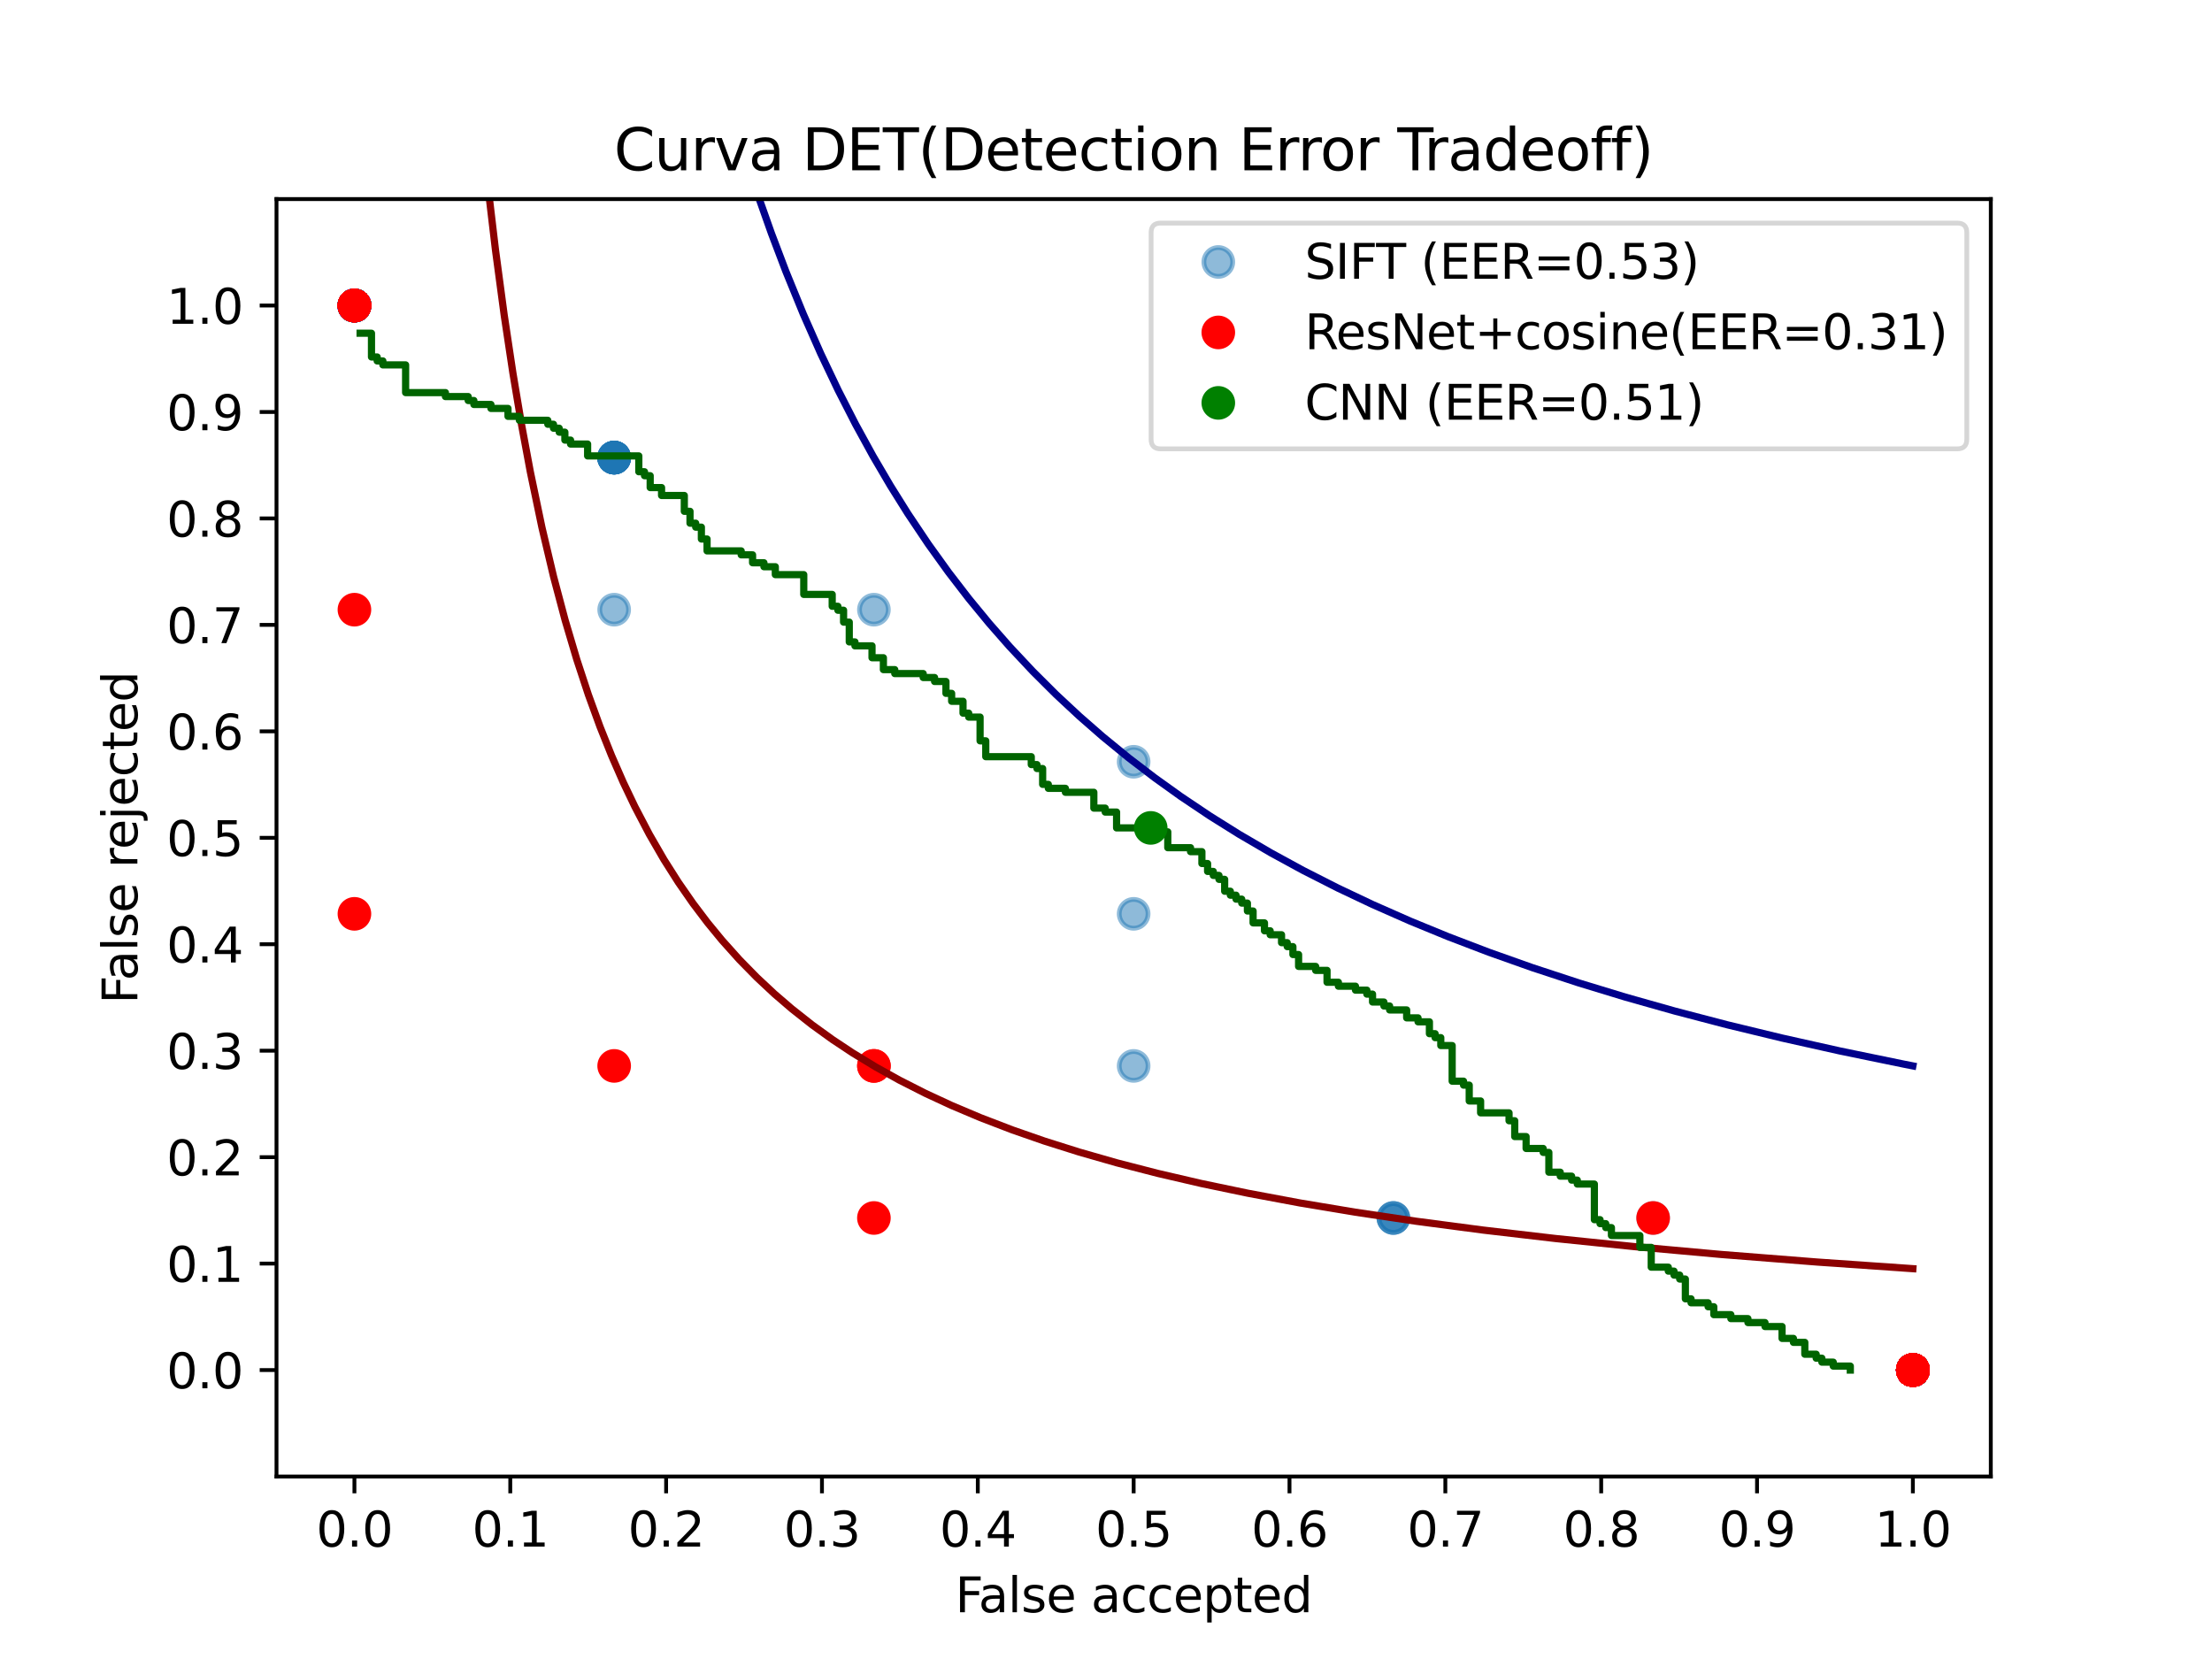 <?xml version="1.0" encoding="utf-8" standalone="no"?>
<!DOCTYPE svg PUBLIC "-//W3C//DTD SVG 1.1//EN"
  "http://www.w3.org/Graphics/SVG/1.1/DTD/svg11.dtd">
<svg xmlns:xlink="http://www.w3.org/1999/xlink" width="460.8pt" height="345.6pt" viewBox="0 0 460.8 345.6" xmlns="http://www.w3.org/2000/svg" version="1.1">
 <defs>
  <style type="text/css">*{stroke-linejoin: round; stroke-linecap: butt}</style>
 </defs>
 <g id="figure_1">
  <g id="patch_1">
   <path d="M 0 345.6 
L 460.8 345.6 
L 460.8 0 
L 0 0 
z
" style="fill: #ffffff"/>
  </g>
  <g id="axes_1">
   <g id="patch_2">
    <path d="M 57.6 307.584 
L 414.72 307.584 
L 414.72 41.472 
L 57.6 41.472 
z
" style="fill: #ffffff"/>
   </g>
   <g id="matplotlib.axis_1">
    <g id="xtick_1">
     <g id="line2d_1">
      <defs>
       <path id="m1d6e69341e" d="M 0 0 
L 0 3.5 
" style="stroke: #000000; stroke-width: 0.8"/>
      </defs>
      <g>
       <use xlink:href="#m1d6e69341e" x="73.833" y="307.584" style="stroke: #000000; stroke-width: 0.8"/>
      </g>
     </g>
     <g id="text_1">
      <!-- 0.0 -->
      <g transform="translate(65.881 322.182) scale(0.1 -0.1)">
       <defs>
        <path id="DejaVuSans-30" d="M 2034 4250 
Q 1547 4250 1301 3770 
Q 1056 3291 1056 2328 
Q 1056 1369 1301 889 
Q 1547 409 2034 409 
Q 2525 409 2770 889 
Q 3016 1369 3016 2328 
Q 3016 3291 2770 3770 
Q 2525 4250 2034 4250 
z
M 2034 4750 
Q 2819 4750 3233 4129 
Q 3647 3509 3647 2328 
Q 3647 1150 3233 529 
Q 2819 -91 2034 -91 
Q 1250 -91 836 529 
Q 422 1150 422 2328 
Q 422 3509 836 4129 
Q 1250 4750 2034 4750 
z
" transform="scale(0.016)"/>
        <path id="DejaVuSans-2e" d="M 684 794 
L 1344 794 
L 1344 0 
L 684 0 
L 684 794 
z
" transform="scale(0.016)"/>
       </defs>
       <use xlink:href="#DejaVuSans-30"/>
       <use xlink:href="#DejaVuSans-2e" x="63.623"/>
       <use xlink:href="#DejaVuSans-30" x="95.41"/>
      </g>
     </g>
    </g>
    <g id="xtick_2">
     <g id="line2d_2">
      <g>
       <use xlink:href="#m1d6e69341e" x="106.298" y="307.584" style="stroke: #000000; stroke-width: 0.8"/>
      </g>
     </g>
     <g id="text_2">
      <!-- 0.1 -->
      <g transform="translate(98.347 322.182) scale(0.1 -0.1)">
       <defs>
        <path id="DejaVuSans-31" d="M 794 531 
L 1825 531 
L 1825 4091 
L 703 3866 
L 703 4441 
L 1819 4666 
L 2450 4666 
L 2450 531 
L 3481 531 
L 3481 0 
L 794 0 
L 794 531 
z
" transform="scale(0.016)"/>
       </defs>
       <use xlink:href="#DejaVuSans-30"/>
       <use xlink:href="#DejaVuSans-2e" x="63.623"/>
       <use xlink:href="#DejaVuSans-31" x="95.41"/>
      </g>
     </g>
    </g>
    <g id="xtick_3">
     <g id="line2d_3">
      <g>
       <use xlink:href="#m1d6e69341e" x="138.764" y="307.584" style="stroke: #000000; stroke-width: 0.8"/>
      </g>
     </g>
     <g id="text_3">
      <!-- 0.2 -->
      <g transform="translate(130.812 322.182) scale(0.1 -0.1)">
       <defs>
        <path id="DejaVuSans-32" d="M 1228 531 
L 3431 531 
L 3431 0 
L 469 0 
L 469 531 
Q 828 903 1448 1529 
Q 2069 2156 2228 2338 
Q 2531 2678 2651 2914 
Q 2772 3150 2772 3378 
Q 2772 3750 2511 3984 
Q 2250 4219 1831 4219 
Q 1534 4219 1204 4116 
Q 875 4013 500 3803 
L 500 4441 
Q 881 4594 1212 4672 
Q 1544 4750 1819 4750 
Q 2544 4750 2975 4387 
Q 3406 4025 3406 3419 
Q 3406 3131 3298 2873 
Q 3191 2616 2906 2266 
Q 2828 2175 2409 1742 
Q 1991 1309 1228 531 
z
" transform="scale(0.016)"/>
       </defs>
       <use xlink:href="#DejaVuSans-30"/>
       <use xlink:href="#DejaVuSans-2e" x="63.623"/>
       <use xlink:href="#DejaVuSans-32" x="95.41"/>
      </g>
     </g>
    </g>
    <g id="xtick_4">
     <g id="line2d_4">
      <g>
       <use xlink:href="#m1d6e69341e" x="171.229" y="307.584" style="stroke: #000000; stroke-width: 0.8"/>
      </g>
     </g>
     <g id="text_4">
      <!-- 0.3 -->
      <g transform="translate(163.278 322.182) scale(0.1 -0.1)">
       <defs>
        <path id="DejaVuSans-33" d="M 2597 2516 
Q 3050 2419 3304 2112 
Q 3559 1806 3559 1356 
Q 3559 666 3084 287 
Q 2609 -91 1734 -91 
Q 1441 -91 1130 -33 
Q 819 25 488 141 
L 488 750 
Q 750 597 1062 519 
Q 1375 441 1716 441 
Q 2309 441 2620 675 
Q 2931 909 2931 1356 
Q 2931 1769 2642 2001 
Q 2353 2234 1838 2234 
L 1294 2234 
L 1294 2753 
L 1863 2753 
Q 2328 2753 2575 2939 
Q 2822 3125 2822 3475 
Q 2822 3834 2567 4026 
Q 2313 4219 1838 4219 
Q 1578 4219 1281 4162 
Q 984 4106 628 3988 
L 628 4550 
Q 988 4650 1302 4700 
Q 1616 4750 1894 4750 
Q 2613 4750 3031 4423 
Q 3450 4097 3450 3541 
Q 3450 3153 3228 2886 
Q 3006 2619 2597 2516 
z
" transform="scale(0.016)"/>
       </defs>
       <use xlink:href="#DejaVuSans-30"/>
       <use xlink:href="#DejaVuSans-2e" x="63.623"/>
       <use xlink:href="#DejaVuSans-33" x="95.41"/>
      </g>
     </g>
    </g>
    <g id="xtick_5">
     <g id="line2d_5">
      <g>
       <use xlink:href="#m1d6e69341e" x="203.695" y="307.584" style="stroke: #000000; stroke-width: 0.8"/>
      </g>
     </g>
     <g id="text_5">
      <!-- 0.4 -->
      <g transform="translate(195.743 322.182) scale(0.1 -0.1)">
       <defs>
        <path id="DejaVuSans-34" d="M 2419 4116 
L 825 1625 
L 2419 1625 
L 2419 4116 
z
M 2253 4666 
L 3047 4666 
L 3047 1625 
L 3713 1625 
L 3713 1100 
L 3047 1100 
L 3047 0 
L 2419 0 
L 2419 1100 
L 313 1100 
L 313 1709 
L 2253 4666 
z
" transform="scale(0.016)"/>
       </defs>
       <use xlink:href="#DejaVuSans-30"/>
       <use xlink:href="#DejaVuSans-2e" x="63.623"/>
       <use xlink:href="#DejaVuSans-34" x="95.41"/>
      </g>
     </g>
    </g>
    <g id="xtick_6">
     <g id="line2d_6">
      <g>
       <use xlink:href="#m1d6e69341e" x="236.16" y="307.584" style="stroke: #000000; stroke-width: 0.8"/>
      </g>
     </g>
     <g id="text_6">
      <!-- 0.5 -->
      <g transform="translate(228.208 322.182) scale(0.1 -0.1)">
       <defs>
        <path id="DejaVuSans-35" d="M 691 4666 
L 3169 4666 
L 3169 4134 
L 1269 4134 
L 1269 2991 
Q 1406 3038 1543 3061 
Q 1681 3084 1819 3084 
Q 2600 3084 3056 2656 
Q 3513 2228 3513 1497 
Q 3513 744 3044 326 
Q 2575 -91 1722 -91 
Q 1428 -91 1123 -41 
Q 819 9 494 109 
L 494 744 
Q 775 591 1075 516 
Q 1375 441 1709 441 
Q 2250 441 2565 725 
Q 2881 1009 2881 1497 
Q 2881 1984 2565 2268 
Q 2250 2553 1709 2553 
Q 1456 2553 1204 2497 
Q 953 2441 691 2322 
L 691 4666 
z
" transform="scale(0.016)"/>
       </defs>
       <use xlink:href="#DejaVuSans-30"/>
       <use xlink:href="#DejaVuSans-2e" x="63.623"/>
       <use xlink:href="#DejaVuSans-35" x="95.41"/>
      </g>
     </g>
    </g>
    <g id="xtick_7">
     <g id="line2d_7">
      <g>
       <use xlink:href="#m1d6e69341e" x="268.625" y="307.584" style="stroke: #000000; stroke-width: 0.8"/>
      </g>
     </g>
     <g id="text_7">
      <!-- 0.6 -->
      <g transform="translate(260.674 322.182) scale(0.1 -0.1)">
       <defs>
        <path id="DejaVuSans-36" d="M 2113 2584 
Q 1688 2584 1439 2293 
Q 1191 2003 1191 1497 
Q 1191 994 1439 701 
Q 1688 409 2113 409 
Q 2538 409 2786 701 
Q 3034 994 3034 1497 
Q 3034 2003 2786 2293 
Q 2538 2584 2113 2584 
z
M 3366 4563 
L 3366 3988 
Q 3128 4100 2886 4159 
Q 2644 4219 2406 4219 
Q 1781 4219 1451 3797 
Q 1122 3375 1075 2522 
Q 1259 2794 1537 2939 
Q 1816 3084 2150 3084 
Q 2853 3084 3261 2657 
Q 3669 2231 3669 1497 
Q 3669 778 3244 343 
Q 2819 -91 2113 -91 
Q 1303 -91 875 529 
Q 447 1150 447 2328 
Q 447 3434 972 4092 
Q 1497 4750 2381 4750 
Q 2619 4750 2861 4703 
Q 3103 4656 3366 4563 
z
" transform="scale(0.016)"/>
       </defs>
       <use xlink:href="#DejaVuSans-30"/>
       <use xlink:href="#DejaVuSans-2e" x="63.623"/>
       <use xlink:href="#DejaVuSans-36" x="95.41"/>
      </g>
     </g>
    </g>
    <g id="xtick_8">
     <g id="line2d_8">
      <g>
       <use xlink:href="#m1d6e69341e" x="301.091" y="307.584" style="stroke: #000000; stroke-width: 0.8"/>
      </g>
     </g>
     <g id="text_8">
      <!-- 0.7 -->
      <g transform="translate(293.139 322.182) scale(0.1 -0.1)">
       <defs>
        <path id="DejaVuSans-37" d="M 525 4666 
L 3525 4666 
L 3525 4397 
L 1831 0 
L 1172 0 
L 2766 4134 
L 525 4134 
L 525 4666 
z
" transform="scale(0.016)"/>
       </defs>
       <use xlink:href="#DejaVuSans-30"/>
       <use xlink:href="#DejaVuSans-2e" x="63.623"/>
       <use xlink:href="#DejaVuSans-37" x="95.41"/>
      </g>
     </g>
    </g>
    <g id="xtick_9">
     <g id="line2d_9">
      <g>
       <use xlink:href="#m1d6e69341e" x="333.556" y="307.584" style="stroke: #000000; stroke-width: 0.8"/>
      </g>
     </g>
     <g id="text_9">
      <!-- 0.8 -->
      <g transform="translate(325.605 322.182) scale(0.1 -0.1)">
       <defs>
        <path id="DejaVuSans-38" d="M 2034 2216 
Q 1584 2216 1326 1975 
Q 1069 1734 1069 1313 
Q 1069 891 1326 650 
Q 1584 409 2034 409 
Q 2484 409 2743 651 
Q 3003 894 3003 1313 
Q 3003 1734 2745 1975 
Q 2488 2216 2034 2216 
z
M 1403 2484 
Q 997 2584 770 2862 
Q 544 3141 544 3541 
Q 544 4100 942 4425 
Q 1341 4750 2034 4750 
Q 2731 4750 3128 4425 
Q 3525 4100 3525 3541 
Q 3525 3141 3298 2862 
Q 3072 2584 2669 2484 
Q 3125 2378 3379 2068 
Q 3634 1759 3634 1313 
Q 3634 634 3220 271 
Q 2806 -91 2034 -91 
Q 1263 -91 848 271 
Q 434 634 434 1313 
Q 434 1759 690 2068 
Q 947 2378 1403 2484 
z
M 1172 3481 
Q 1172 3119 1398 2916 
Q 1625 2713 2034 2713 
Q 2441 2713 2670 2916 
Q 2900 3119 2900 3481 
Q 2900 3844 2670 4047 
Q 2441 4250 2034 4250 
Q 1625 4250 1398 4047 
Q 1172 3844 1172 3481 
z
" transform="scale(0.016)"/>
       </defs>
       <use xlink:href="#DejaVuSans-30"/>
       <use xlink:href="#DejaVuSans-2e" x="63.623"/>
       <use xlink:href="#DejaVuSans-38" x="95.41"/>
      </g>
     </g>
    </g>
    <g id="xtick_10">
     <g id="line2d_10">
      <g>
       <use xlink:href="#m1d6e69341e" x="366.022" y="307.584" style="stroke: #000000; stroke-width: 0.8"/>
      </g>
     </g>
     <g id="text_10">
      <!-- 0.9 -->
      <g transform="translate(358.07 322.182) scale(0.1 -0.1)">
       <defs>
        <path id="DejaVuSans-39" d="M 703 97 
L 703 672 
Q 941 559 1184 500 
Q 1428 441 1663 441 
Q 2288 441 2617 861 
Q 2947 1281 2994 2138 
Q 2813 1869 2534 1725 
Q 2256 1581 1919 1581 
Q 1219 1581 811 2004 
Q 403 2428 403 3163 
Q 403 3881 828 4315 
Q 1253 4750 1959 4750 
Q 2769 4750 3195 4129 
Q 3622 3509 3622 2328 
Q 3622 1225 3098 567 
Q 2575 -91 1691 -91 
Q 1453 -91 1209 -44 
Q 966 3 703 97 
z
M 1959 2075 
Q 2384 2075 2632 2365 
Q 2881 2656 2881 3163 
Q 2881 3666 2632 3958 
Q 2384 4250 1959 4250 
Q 1534 4250 1286 3958 
Q 1038 3666 1038 3163 
Q 1038 2656 1286 2365 
Q 1534 2075 1959 2075 
z
" transform="scale(0.016)"/>
       </defs>
       <use xlink:href="#DejaVuSans-30"/>
       <use xlink:href="#DejaVuSans-2e" x="63.623"/>
       <use xlink:href="#DejaVuSans-39" x="95.41"/>
      </g>
     </g>
    </g>
    <g id="xtick_11">
     <g id="line2d_11">
      <g>
       <use xlink:href="#m1d6e69341e" x="398.487" y="307.584" style="stroke: #000000; stroke-width: 0.8"/>
      </g>
     </g>
     <g id="text_11">
      <!-- 1.0 -->
      <g transform="translate(390.536 322.182) scale(0.1 -0.1)">
       <use xlink:href="#DejaVuSans-31"/>
       <use xlink:href="#DejaVuSans-2e" x="63.623"/>
       <use xlink:href="#DejaVuSans-30" x="95.41"/>
      </g>
     </g>
    </g>
    <g id="text_12">
     <!-- False accepted -->
     <g transform="translate(198.993 335.861) scale(0.1 -0.1)">
      <defs>
       <path id="DejaVuSans-46" d="M 628 4666 
L 3309 4666 
L 3309 4134 
L 1259 4134 
L 1259 2759 
L 3109 2759 
L 3109 2228 
L 1259 2228 
L 1259 0 
L 628 0 
L 628 4666 
z
" transform="scale(0.016)"/>
       <path id="DejaVuSans-61" d="M 2194 1759 
Q 1497 1759 1228 1600 
Q 959 1441 959 1056 
Q 959 750 1161 570 
Q 1363 391 1709 391 
Q 2188 391 2477 730 
Q 2766 1069 2766 1631 
L 2766 1759 
L 2194 1759 
z
M 3341 1997 
L 3341 0 
L 2766 0 
L 2766 531 
Q 2569 213 2275 61 
Q 1981 -91 1556 -91 
Q 1019 -91 701 211 
Q 384 513 384 1019 
Q 384 1609 779 1909 
Q 1175 2209 1959 2209 
L 2766 2209 
L 2766 2266 
Q 2766 2663 2505 2880 
Q 2244 3097 1772 3097 
Q 1472 3097 1187 3025 
Q 903 2953 641 2809 
L 641 3341 
Q 956 3463 1253 3523 
Q 1550 3584 1831 3584 
Q 2591 3584 2966 3190 
Q 3341 2797 3341 1997 
z
" transform="scale(0.016)"/>
       <path id="DejaVuSans-6c" d="M 603 4863 
L 1178 4863 
L 1178 0 
L 603 0 
L 603 4863 
z
" transform="scale(0.016)"/>
       <path id="DejaVuSans-73" d="M 2834 3397 
L 2834 2853 
Q 2591 2978 2328 3040 
Q 2066 3103 1784 3103 
Q 1356 3103 1142 2972 
Q 928 2841 928 2578 
Q 928 2378 1081 2264 
Q 1234 2150 1697 2047 
L 1894 2003 
Q 2506 1872 2764 1633 
Q 3022 1394 3022 966 
Q 3022 478 2636 193 
Q 2250 -91 1575 -91 
Q 1294 -91 989 -36 
Q 684 19 347 128 
L 347 722 
Q 666 556 975 473 
Q 1284 391 1588 391 
Q 1994 391 2212 530 
Q 2431 669 2431 922 
Q 2431 1156 2273 1281 
Q 2116 1406 1581 1522 
L 1381 1569 
Q 847 1681 609 1914 
Q 372 2147 372 2553 
Q 372 3047 722 3315 
Q 1072 3584 1716 3584 
Q 2034 3584 2315 3537 
Q 2597 3491 2834 3397 
z
" transform="scale(0.016)"/>
       <path id="DejaVuSans-65" d="M 3597 1894 
L 3597 1613 
L 953 1613 
Q 991 1019 1311 708 
Q 1631 397 2203 397 
Q 2534 397 2845 478 
Q 3156 559 3463 722 
L 3463 178 
Q 3153 47 2828 -22 
Q 2503 -91 2169 -91 
Q 1331 -91 842 396 
Q 353 884 353 1716 
Q 353 2575 817 3079 
Q 1281 3584 2069 3584 
Q 2775 3584 3186 3129 
Q 3597 2675 3597 1894 
z
M 3022 2063 
Q 3016 2534 2758 2815 
Q 2500 3097 2075 3097 
Q 1594 3097 1305 2825 
Q 1016 2553 972 2059 
L 3022 2063 
z
" transform="scale(0.016)"/>
       <path id="DejaVuSans-20" transform="scale(0.016)"/>
       <path id="DejaVuSans-63" d="M 3122 3366 
L 3122 2828 
Q 2878 2963 2633 3030 
Q 2388 3097 2138 3097 
Q 1578 3097 1268 2742 
Q 959 2388 959 1747 
Q 959 1106 1268 751 
Q 1578 397 2138 397 
Q 2388 397 2633 464 
Q 2878 531 3122 666 
L 3122 134 
Q 2881 22 2623 -34 
Q 2366 -91 2075 -91 
Q 1284 -91 818 406 
Q 353 903 353 1747 
Q 353 2603 823 3093 
Q 1294 3584 2113 3584 
Q 2378 3584 2631 3529 
Q 2884 3475 3122 3366 
z
" transform="scale(0.016)"/>
       <path id="DejaVuSans-70" d="M 1159 525 
L 1159 -1331 
L 581 -1331 
L 581 3500 
L 1159 3500 
L 1159 2969 
Q 1341 3281 1617 3432 
Q 1894 3584 2278 3584 
Q 2916 3584 3314 3078 
Q 3713 2572 3713 1747 
Q 3713 922 3314 415 
Q 2916 -91 2278 -91 
Q 1894 -91 1617 61 
Q 1341 213 1159 525 
z
M 3116 1747 
Q 3116 2381 2855 2742 
Q 2594 3103 2138 3103 
Q 1681 3103 1420 2742 
Q 1159 2381 1159 1747 
Q 1159 1113 1420 752 
Q 1681 391 2138 391 
Q 2594 391 2855 752 
Q 3116 1113 3116 1747 
z
" transform="scale(0.016)"/>
       <path id="DejaVuSans-74" d="M 1172 4494 
L 1172 3500 
L 2356 3500 
L 2356 3053 
L 1172 3053 
L 1172 1153 
Q 1172 725 1289 603 
Q 1406 481 1766 481 
L 2356 481 
L 2356 0 
L 1766 0 
Q 1100 0 847 248 
Q 594 497 594 1153 
L 594 3053 
L 172 3053 
L 172 3500 
L 594 3500 
L 594 4494 
L 1172 4494 
z
" transform="scale(0.016)"/>
       <path id="DejaVuSans-64" d="M 2906 2969 
L 2906 4863 
L 3481 4863 
L 3481 0 
L 2906 0 
L 2906 525 
Q 2725 213 2448 61 
Q 2172 -91 1784 -91 
Q 1150 -91 751 415 
Q 353 922 353 1747 
Q 353 2572 751 3078 
Q 1150 3584 1784 3584 
Q 2172 3584 2448 3432 
Q 2725 3281 2906 2969 
z
M 947 1747 
Q 947 1113 1208 752 
Q 1469 391 1925 391 
Q 2381 391 2643 752 
Q 2906 1113 2906 1747 
Q 2906 2381 2643 2742 
Q 2381 3103 1925 3103 
Q 1469 3103 1208 2742 
Q 947 2381 947 1747 
z
" transform="scale(0.016)"/>
      </defs>
      <use xlink:href="#DejaVuSans-46"/>
      <use xlink:href="#DejaVuSans-61" x="48.395"/>
      <use xlink:href="#DejaVuSans-6c" x="109.674"/>
      <use xlink:href="#DejaVuSans-73" x="137.457"/>
      <use xlink:href="#DejaVuSans-65" x="189.557"/>
      <use xlink:href="#DejaVuSans-20" x="251.08"/>
      <use xlink:href="#DejaVuSans-61" x="282.867"/>
      <use xlink:href="#DejaVuSans-63" x="344.146"/>
      <use xlink:href="#DejaVuSans-63" x="399.127"/>
      <use xlink:href="#DejaVuSans-65" x="454.107"/>
      <use xlink:href="#DejaVuSans-70" x="515.631"/>
      <use xlink:href="#DejaVuSans-74" x="579.107"/>
      <use xlink:href="#DejaVuSans-65" x="618.316"/>
      <use xlink:href="#DejaVuSans-64" x="679.84"/>
     </g>
    </g>
   </g>
   <g id="matplotlib.axis_2">
    <g id="ytick_1">
     <g id="line2d_12">
      <defs>
       <path id="mf7fb0e56e9" d="M 0 0 
L -3.5 0 
" style="stroke: #000000; stroke-width: 0.8"/>
      </defs>
      <g>
       <use xlink:href="#mf7fb0e56e9" x="57.6" y="285.408" style="stroke: #000000; stroke-width: 0.8"/>
      </g>
     </g>
     <g id="text_13">
      <!-- 0.0 -->
      <g transform="translate(34.697 289.207) scale(0.1 -0.1)">
       <use xlink:href="#DejaVuSans-30"/>
       <use xlink:href="#DejaVuSans-2e" x="63.623"/>
       <use xlink:href="#DejaVuSans-30" x="95.41"/>
      </g>
     </g>
    </g>
    <g id="ytick_2">
     <g id="line2d_13">
      <g>
       <use xlink:href="#mf7fb0e56e9" x="57.6" y="263.232" style="stroke: #000000; stroke-width: 0.8"/>
      </g>
     </g>
     <g id="text_14">
      <!-- 0.1 -->
      <g transform="translate(34.697 267.031) scale(0.1 -0.1)">
       <use xlink:href="#DejaVuSans-30"/>
       <use xlink:href="#DejaVuSans-2e" x="63.623"/>
       <use xlink:href="#DejaVuSans-31" x="95.41"/>
      </g>
     </g>
    </g>
    <g id="ytick_3">
     <g id="line2d_14">
      <g>
       <use xlink:href="#mf7fb0e56e9" x="57.6" y="241.056" style="stroke: #000000; stroke-width: 0.8"/>
      </g>
     </g>
     <g id="text_15">
      <!-- 0.2 -->
      <g transform="translate(34.697 244.855) scale(0.1 -0.1)">
       <use xlink:href="#DejaVuSans-30"/>
       <use xlink:href="#DejaVuSans-2e" x="63.623"/>
       <use xlink:href="#DejaVuSans-32" x="95.41"/>
      </g>
     </g>
    </g>
    <g id="ytick_4">
     <g id="line2d_15">
      <g>
       <use xlink:href="#mf7fb0e56e9" x="57.6" y="218.88" style="stroke: #000000; stroke-width: 0.8"/>
      </g>
     </g>
     <g id="text_16">
      <!-- 0.3 -->
      <g transform="translate(34.697 222.679) scale(0.1 -0.1)">
       <use xlink:href="#DejaVuSans-30"/>
       <use xlink:href="#DejaVuSans-2e" x="63.623"/>
       <use xlink:href="#DejaVuSans-33" x="95.41"/>
      </g>
     </g>
    </g>
    <g id="ytick_5">
     <g id="line2d_16">
      <g>
       <use xlink:href="#mf7fb0e56e9" x="57.6" y="196.704" style="stroke: #000000; stroke-width: 0.8"/>
      </g>
     </g>
     <g id="text_17">
      <!-- 0.4 -->
      <g transform="translate(34.697 200.503) scale(0.1 -0.1)">
       <use xlink:href="#DejaVuSans-30"/>
       <use xlink:href="#DejaVuSans-2e" x="63.623"/>
       <use xlink:href="#DejaVuSans-34" x="95.41"/>
      </g>
     </g>
    </g>
    <g id="ytick_6">
     <g id="line2d_17">
      <g>
       <use xlink:href="#mf7fb0e56e9" x="57.6" y="174.528" style="stroke: #000000; stroke-width: 0.8"/>
      </g>
     </g>
     <g id="text_18">
      <!-- 0.5 -->
      <g transform="translate(34.697 178.327) scale(0.1 -0.1)">
       <use xlink:href="#DejaVuSans-30"/>
       <use xlink:href="#DejaVuSans-2e" x="63.623"/>
       <use xlink:href="#DejaVuSans-35" x="95.41"/>
      </g>
     </g>
    </g>
    <g id="ytick_7">
     <g id="line2d_18">
      <g>
       <use xlink:href="#mf7fb0e56e9" x="57.6" y="152.352" style="stroke: #000000; stroke-width: 0.8"/>
      </g>
     </g>
     <g id="text_19">
      <!-- 0.6 -->
      <g transform="translate(34.697 156.151) scale(0.1 -0.1)">
       <use xlink:href="#DejaVuSans-30"/>
       <use xlink:href="#DejaVuSans-2e" x="63.623"/>
       <use xlink:href="#DejaVuSans-36" x="95.41"/>
      </g>
     </g>
    </g>
    <g id="ytick_8">
     <g id="line2d_19">
      <g>
       <use xlink:href="#mf7fb0e56e9" x="57.6" y="130.176" style="stroke: #000000; stroke-width: 0.8"/>
      </g>
     </g>
     <g id="text_20">
      <!-- 0.7 -->
      <g transform="translate(34.697 133.975) scale(0.1 -0.1)">
       <use xlink:href="#DejaVuSans-30"/>
       <use xlink:href="#DejaVuSans-2e" x="63.623"/>
       <use xlink:href="#DejaVuSans-37" x="95.41"/>
      </g>
     </g>
    </g>
    <g id="ytick_9">
     <g id="line2d_20">
      <g>
       <use xlink:href="#mf7fb0e56e9" x="57.6" y="108" style="stroke: #000000; stroke-width: 0.8"/>
      </g>
     </g>
     <g id="text_21">
      <!-- 0.8 -->
      <g transform="translate(34.697 111.799) scale(0.1 -0.1)">
       <use xlink:href="#DejaVuSans-30"/>
       <use xlink:href="#DejaVuSans-2e" x="63.623"/>
       <use xlink:href="#DejaVuSans-38" x="95.41"/>
      </g>
     </g>
    </g>
    <g id="ytick_10">
     <g id="line2d_21">
      <g>
       <use xlink:href="#mf7fb0e56e9" x="57.6" y="85.824" style="stroke: #000000; stroke-width: 0.8"/>
      </g>
     </g>
     <g id="text_22">
      <!-- 0.9 -->
      <g transform="translate(34.697 89.623) scale(0.1 -0.1)">
       <use xlink:href="#DejaVuSans-30"/>
       <use xlink:href="#DejaVuSans-2e" x="63.623"/>
       <use xlink:href="#DejaVuSans-39" x="95.41"/>
      </g>
     </g>
    </g>
    <g id="ytick_11">
     <g id="line2d_22">
      <g>
       <use xlink:href="#mf7fb0e56e9" x="57.6" y="63.648" style="stroke: #000000; stroke-width: 0.8"/>
      </g>
     </g>
     <g id="text_23">
      <!-- 1.0 -->
      <g transform="translate(34.697 67.447) scale(0.1 -0.1)">
       <use xlink:href="#DejaVuSans-31"/>
       <use xlink:href="#DejaVuSans-2e" x="63.623"/>
       <use xlink:href="#DejaVuSans-30" x="95.41"/>
      </g>
     </g>
    </g>
    <g id="text_24">
     <!-- False rejected -->
     <g transform="translate(28.617 209.116) rotate(-90) scale(0.1 -0.1)">
      <defs>
       <path id="DejaVuSans-72" d="M 2631 2963 
Q 2534 3019 2420 3045 
Q 2306 3072 2169 3072 
Q 1681 3072 1420 2755 
Q 1159 2438 1159 1844 
L 1159 0 
L 581 0 
L 581 3500 
L 1159 3500 
L 1159 2956 
Q 1341 3275 1631 3429 
Q 1922 3584 2338 3584 
Q 2397 3584 2469 3576 
Q 2541 3569 2628 3553 
L 2631 2963 
z
" transform="scale(0.016)"/>
       <path id="DejaVuSans-6a" d="M 603 3500 
L 1178 3500 
L 1178 -63 
Q 1178 -731 923 -1031 
Q 669 -1331 103 -1331 
L -116 -1331 
L -116 -844 
L 38 -844 
Q 366 -844 484 -692 
Q 603 -541 603 -63 
L 603 3500 
z
M 603 4863 
L 1178 4863 
L 1178 4134 
L 603 4134 
L 603 4863 
z
" transform="scale(0.016)"/>
      </defs>
      <use xlink:href="#DejaVuSans-46"/>
      <use xlink:href="#DejaVuSans-61" x="48.395"/>
      <use xlink:href="#DejaVuSans-6c" x="109.674"/>
      <use xlink:href="#DejaVuSans-73" x="137.457"/>
      <use xlink:href="#DejaVuSans-65" x="189.557"/>
      <use xlink:href="#DejaVuSans-20" x="251.08"/>
      <use xlink:href="#DejaVuSans-72" x="282.867"/>
      <use xlink:href="#DejaVuSans-65" x="321.73"/>
      <use xlink:href="#DejaVuSans-6a" x="383.254"/>
      <use xlink:href="#DejaVuSans-65" x="411.037"/>
      <use xlink:href="#DejaVuSans-63" x="472.561"/>
      <use xlink:href="#DejaVuSans-74" x="527.541"/>
      <use xlink:href="#DejaVuSans-65" x="566.75"/>
      <use xlink:href="#DejaVuSans-64" x="628.273"/>
     </g>
    </g>
   </g>
   <g id="line2d_23">
    <defs>
     <path id="m9810713ec4" d="M 0 3 
C 0.796 3 1.559 2.684 2.121 2.121 
C 2.684 1.559 3 0.796 3 0 
C 3 -0.796 2.684 -1.559 2.121 -2.121 
C 1.559 -2.684 0.796 -3 0 -3 
C -0.796 -3 -1.559 -2.684 -2.121 -2.121 
C -2.684 -1.559 -3 -0.796 -3 0 
C -3 0.796 -2.684 1.559 -2.121 2.121 
C -1.559 2.684 -0.796 3 0 3 
z
" style="stroke: #1f77b4; stroke-opacity: 0.5"/>
    </defs>
    <g clip-path="url(#p42e6e2ab0b)">
     <use xlink:href="#m9810713ec4" x="73.833" y="63.648" style="fill: #1f77b4; fill-opacity: 0.5; stroke: #1f77b4; stroke-opacity: 0.5"/>
     <use xlink:href="#m9810713ec4" x="73.833" y="63.648" style="fill: #1f77b4; fill-opacity: 0.5; stroke: #1f77b4; stroke-opacity: 0.5"/>
     <use xlink:href="#m9810713ec4" x="73.833" y="63.648" style="fill: #1f77b4; fill-opacity: 0.5; stroke: #1f77b4; stroke-opacity: 0.5"/>
     <use xlink:href="#m9810713ec4" x="73.833" y="63.648" style="fill: #1f77b4; fill-opacity: 0.5; stroke: #1f77b4; stroke-opacity: 0.5"/>
     <use xlink:href="#m9810713ec4" x="73.833" y="63.648" style="fill: #1f77b4; fill-opacity: 0.5; stroke: #1f77b4; stroke-opacity: 0.5"/>
     <use xlink:href="#m9810713ec4" x="73.833" y="63.648" style="fill: #1f77b4; fill-opacity: 0.5; stroke: #1f77b4; stroke-opacity: 0.5"/>
     <use xlink:href="#m9810713ec4" x="73.833" y="63.648" style="fill: #1f77b4; fill-opacity: 0.5; stroke: #1f77b4; stroke-opacity: 0.5"/>
     <use xlink:href="#m9810713ec4" x="73.833" y="63.648" style="fill: #1f77b4; fill-opacity: 0.5; stroke: #1f77b4; stroke-opacity: 0.5"/>
     <use xlink:href="#m9810713ec4" x="73.833" y="63.648" style="fill: #1f77b4; fill-opacity: 0.5; stroke: #1f77b4; stroke-opacity: 0.5"/>
     <use xlink:href="#m9810713ec4" x="73.833" y="63.648" style="fill: #1f77b4; fill-opacity: 0.5; stroke: #1f77b4; stroke-opacity: 0.5"/>
     <use xlink:href="#m9810713ec4" x="73.833" y="63.648" style="fill: #1f77b4; fill-opacity: 0.5; stroke: #1f77b4; stroke-opacity: 0.5"/>
     <use xlink:href="#m9810713ec4" x="73.833" y="63.648" style="fill: #1f77b4; fill-opacity: 0.5; stroke: #1f77b4; stroke-opacity: 0.5"/>
     <use xlink:href="#m9810713ec4" x="73.833" y="63.648" style="fill: #1f77b4; fill-opacity: 0.5; stroke: #1f77b4; stroke-opacity: 0.5"/>
     <use xlink:href="#m9810713ec4" x="73.833" y="63.648" style="fill: #1f77b4; fill-opacity: 0.5; stroke: #1f77b4; stroke-opacity: 0.5"/>
     <use xlink:href="#m9810713ec4" x="73.833" y="63.648" style="fill: #1f77b4; fill-opacity: 0.5; stroke: #1f77b4; stroke-opacity: 0.5"/>
     <use xlink:href="#m9810713ec4" x="73.833" y="63.648" style="fill: #1f77b4; fill-opacity: 0.5; stroke: #1f77b4; stroke-opacity: 0.5"/>
     <use xlink:href="#m9810713ec4" x="73.833" y="63.648" style="fill: #1f77b4; fill-opacity: 0.5; stroke: #1f77b4; stroke-opacity: 0.5"/>
     <use xlink:href="#m9810713ec4" x="73.833" y="63.648" style="fill: #1f77b4; fill-opacity: 0.5; stroke: #1f77b4; stroke-opacity: 0.5"/>
     <use xlink:href="#m9810713ec4" x="73.833" y="63.648" style="fill: #1f77b4; fill-opacity: 0.5; stroke: #1f77b4; stroke-opacity: 0.5"/>
     <use xlink:href="#m9810713ec4" x="73.833" y="63.648" style="fill: #1f77b4; fill-opacity: 0.5; stroke: #1f77b4; stroke-opacity: 0.5"/>
     <use xlink:href="#m9810713ec4" x="73.833" y="63.648" style="fill: #1f77b4; fill-opacity: 0.5; stroke: #1f77b4; stroke-opacity: 0.5"/>
     <use xlink:href="#m9810713ec4" x="73.833" y="63.648" style="fill: #1f77b4; fill-opacity: 0.5; stroke: #1f77b4; stroke-opacity: 0.5"/>
     <use xlink:href="#m9810713ec4" x="73.833" y="63.648" style="fill: #1f77b4; fill-opacity: 0.5; stroke: #1f77b4; stroke-opacity: 0.5"/>
     <use xlink:href="#m9810713ec4" x="73.833" y="63.648" style="fill: #1f77b4; fill-opacity: 0.5; stroke: #1f77b4; stroke-opacity: 0.5"/>
     <use xlink:href="#m9810713ec4" x="73.833" y="63.648" style="fill: #1f77b4; fill-opacity: 0.5; stroke: #1f77b4; stroke-opacity: 0.5"/>
     <use xlink:href="#m9810713ec4" x="73.833" y="63.648" style="fill: #1f77b4; fill-opacity: 0.5; stroke: #1f77b4; stroke-opacity: 0.5"/>
     <use xlink:href="#m9810713ec4" x="73.833" y="63.648" style="fill: #1f77b4; fill-opacity: 0.5; stroke: #1f77b4; stroke-opacity: 0.5"/>
     <use xlink:href="#m9810713ec4" x="73.833" y="63.648" style="fill: #1f77b4; fill-opacity: 0.5; stroke: #1f77b4; stroke-opacity: 0.5"/>
     <use xlink:href="#m9810713ec4" x="73.833" y="63.648" style="fill: #1f77b4; fill-opacity: 0.5; stroke: #1f77b4; stroke-opacity: 0.5"/>
     <use xlink:href="#m9810713ec4" x="73.833" y="63.648" style="fill: #1f77b4; fill-opacity: 0.5; stroke: #1f77b4; stroke-opacity: 0.5"/>
     <use xlink:href="#m9810713ec4" x="73.833" y="63.648" style="fill: #1f77b4; fill-opacity: 0.5; stroke: #1f77b4; stroke-opacity: 0.5"/>
     <use xlink:href="#m9810713ec4" x="73.833" y="63.648" style="fill: #1f77b4; fill-opacity: 0.5; stroke: #1f77b4; stroke-opacity: 0.5"/>
     <use xlink:href="#m9810713ec4" x="73.833" y="63.648" style="fill: #1f77b4; fill-opacity: 0.5; stroke: #1f77b4; stroke-opacity: 0.5"/>
     <use xlink:href="#m9810713ec4" x="73.833" y="63.648" style="fill: #1f77b4; fill-opacity: 0.5; stroke: #1f77b4; stroke-opacity: 0.5"/>
     <use xlink:href="#m9810713ec4" x="73.833" y="63.648" style="fill: #1f77b4; fill-opacity: 0.5; stroke: #1f77b4; stroke-opacity: 0.5"/>
     <use xlink:href="#m9810713ec4" x="73.833" y="63.648" style="fill: #1f77b4; fill-opacity: 0.5; stroke: #1f77b4; stroke-opacity: 0.5"/>
     <use xlink:href="#m9810713ec4" x="73.833" y="63.648" style="fill: #1f77b4; fill-opacity: 0.5; stroke: #1f77b4; stroke-opacity: 0.5"/>
     <use xlink:href="#m9810713ec4" x="73.833" y="63.648" style="fill: #1f77b4; fill-opacity: 0.5; stroke: #1f77b4; stroke-opacity: 0.5"/>
     <use xlink:href="#m9810713ec4" x="73.833" y="63.648" style="fill: #1f77b4; fill-opacity: 0.5; stroke: #1f77b4; stroke-opacity: 0.5"/>
     <use xlink:href="#m9810713ec4" x="73.833" y="63.648" style="fill: #1f77b4; fill-opacity: 0.5; stroke: #1f77b4; stroke-opacity: 0.5"/>
     <use xlink:href="#m9810713ec4" x="73.833" y="63.648" style="fill: #1f77b4; fill-opacity: 0.5; stroke: #1f77b4; stroke-opacity: 0.5"/>
     <use xlink:href="#m9810713ec4" x="73.833" y="63.648" style="fill: #1f77b4; fill-opacity: 0.5; stroke: #1f77b4; stroke-opacity: 0.5"/>
     <use xlink:href="#m9810713ec4" x="73.833" y="63.648" style="fill: #1f77b4; fill-opacity: 0.5; stroke: #1f77b4; stroke-opacity: 0.5"/>
     <use xlink:href="#m9810713ec4" x="73.833" y="63.648" style="fill: #1f77b4; fill-opacity: 0.5; stroke: #1f77b4; stroke-opacity: 0.5"/>
     <use xlink:href="#m9810713ec4" x="73.833" y="63.648" style="fill: #1f77b4; fill-opacity: 0.5; stroke: #1f77b4; stroke-opacity: 0.5"/>
     <use xlink:href="#m9810713ec4" x="73.833" y="63.648" style="fill: #1f77b4; fill-opacity: 0.5; stroke: #1f77b4; stroke-opacity: 0.5"/>
     <use xlink:href="#m9810713ec4" x="73.833" y="63.648" style="fill: #1f77b4; fill-opacity: 0.5; stroke: #1f77b4; stroke-opacity: 0.5"/>
     <use xlink:href="#m9810713ec4" x="73.833" y="63.648" style="fill: #1f77b4; fill-opacity: 0.5; stroke: #1f77b4; stroke-opacity: 0.5"/>
     <use xlink:href="#m9810713ec4" x="73.833" y="63.648" style="fill: #1f77b4; fill-opacity: 0.5; stroke: #1f77b4; stroke-opacity: 0.5"/>
     <use xlink:href="#m9810713ec4" x="73.833" y="63.648" style="fill: #1f77b4; fill-opacity: 0.5; stroke: #1f77b4; stroke-opacity: 0.5"/>
     <use xlink:href="#m9810713ec4" x="73.833" y="63.648" style="fill: #1f77b4; fill-opacity: 0.5; stroke: #1f77b4; stroke-opacity: 0.5"/>
     <use xlink:href="#m9810713ec4" x="73.833" y="63.648" style="fill: #1f77b4; fill-opacity: 0.5; stroke: #1f77b4; stroke-opacity: 0.5"/>
     <use xlink:href="#m9810713ec4" x="73.833" y="63.648" style="fill: #1f77b4; fill-opacity: 0.5; stroke: #1f77b4; stroke-opacity: 0.5"/>
     <use xlink:href="#m9810713ec4" x="73.833" y="63.648" style="fill: #1f77b4; fill-opacity: 0.5; stroke: #1f77b4; stroke-opacity: 0.5"/>
     <use xlink:href="#m9810713ec4" x="73.833" y="63.648" style="fill: #1f77b4; fill-opacity: 0.5; stroke: #1f77b4; stroke-opacity: 0.5"/>
     <use xlink:href="#m9810713ec4" x="73.833" y="63.648" style="fill: #1f77b4; fill-opacity: 0.5; stroke: #1f77b4; stroke-opacity: 0.5"/>
     <use xlink:href="#m9810713ec4" x="73.833" y="63.648" style="fill: #1f77b4; fill-opacity: 0.5; stroke: #1f77b4; stroke-opacity: 0.5"/>
     <use xlink:href="#m9810713ec4" x="73.833" y="63.648" style="fill: #1f77b4; fill-opacity: 0.5; stroke: #1f77b4; stroke-opacity: 0.5"/>
     <use xlink:href="#m9810713ec4" x="73.833" y="63.648" style="fill: #1f77b4; fill-opacity: 0.5; stroke: #1f77b4; stroke-opacity: 0.5"/>
     <use xlink:href="#m9810713ec4" x="73.833" y="63.648" style="fill: #1f77b4; fill-opacity: 0.5; stroke: #1f77b4; stroke-opacity: 0.5"/>
     <use xlink:href="#m9810713ec4" x="73.833" y="63.648" style="fill: #1f77b4; fill-opacity: 0.5; stroke: #1f77b4; stroke-opacity: 0.5"/>
     <use xlink:href="#m9810713ec4" x="73.833" y="63.648" style="fill: #1f77b4; fill-opacity: 0.5; stroke: #1f77b4; stroke-opacity: 0.5"/>
     <use xlink:href="#m9810713ec4" x="73.833" y="63.648" style="fill: #1f77b4; fill-opacity: 0.5; stroke: #1f77b4; stroke-opacity: 0.5"/>
     <use xlink:href="#m9810713ec4" x="73.833" y="63.648" style="fill: #1f77b4; fill-opacity: 0.5; stroke: #1f77b4; stroke-opacity: 0.5"/>
     <use xlink:href="#m9810713ec4" x="73.833" y="63.648" style="fill: #1f77b4; fill-opacity: 0.5; stroke: #1f77b4; stroke-opacity: 0.5"/>
     <use xlink:href="#m9810713ec4" x="73.833" y="63.648" style="fill: #1f77b4; fill-opacity: 0.5; stroke: #1f77b4; stroke-opacity: 0.5"/>
     <use xlink:href="#m9810713ec4" x="73.833" y="63.648" style="fill: #1f77b4; fill-opacity: 0.5; stroke: #1f77b4; stroke-opacity: 0.5"/>
     <use xlink:href="#m9810713ec4" x="73.833" y="63.648" style="fill: #1f77b4; fill-opacity: 0.5; stroke: #1f77b4; stroke-opacity: 0.5"/>
     <use xlink:href="#m9810713ec4" x="73.833" y="63.648" style="fill: #1f77b4; fill-opacity: 0.5; stroke: #1f77b4; stroke-opacity: 0.5"/>
     <use xlink:href="#m9810713ec4" x="73.833" y="63.648" style="fill: #1f77b4; fill-opacity: 0.5; stroke: #1f77b4; stroke-opacity: 0.5"/>
     <use xlink:href="#m9810713ec4" x="73.833" y="63.648" style="fill: #1f77b4; fill-opacity: 0.5; stroke: #1f77b4; stroke-opacity: 0.5"/>
     <use xlink:href="#m9810713ec4" x="73.833" y="63.648" style="fill: #1f77b4; fill-opacity: 0.5; stroke: #1f77b4; stroke-opacity: 0.5"/>
     <use xlink:href="#m9810713ec4" x="73.833" y="63.648" style="fill: #1f77b4; fill-opacity: 0.5; stroke: #1f77b4; stroke-opacity: 0.5"/>
     <use xlink:href="#m9810713ec4" x="73.833" y="63.648" style="fill: #1f77b4; fill-opacity: 0.5; stroke: #1f77b4; stroke-opacity: 0.5"/>
     <use xlink:href="#m9810713ec4" x="73.833" y="63.648" style="fill: #1f77b4; fill-opacity: 0.5; stroke: #1f77b4; stroke-opacity: 0.5"/>
     <use xlink:href="#m9810713ec4" x="73.833" y="63.648" style="fill: #1f77b4; fill-opacity: 0.5; stroke: #1f77b4; stroke-opacity: 0.5"/>
     <use xlink:href="#m9810713ec4" x="73.833" y="63.648" style="fill: #1f77b4; fill-opacity: 0.5; stroke: #1f77b4; stroke-opacity: 0.5"/>
     <use xlink:href="#m9810713ec4" x="73.833" y="63.648" style="fill: #1f77b4; fill-opacity: 0.5; stroke: #1f77b4; stroke-opacity: 0.5"/>
     <use xlink:href="#m9810713ec4" x="73.833" y="63.648" style="fill: #1f77b4; fill-opacity: 0.5; stroke: #1f77b4; stroke-opacity: 0.5"/>
     <use xlink:href="#m9810713ec4" x="73.833" y="63.648" style="fill: #1f77b4; fill-opacity: 0.5; stroke: #1f77b4; stroke-opacity: 0.5"/>
     <use xlink:href="#m9810713ec4" x="73.833" y="63.648" style="fill: #1f77b4; fill-opacity: 0.5; stroke: #1f77b4; stroke-opacity: 0.5"/>
     <use xlink:href="#m9810713ec4" x="73.833" y="63.648" style="fill: #1f77b4; fill-opacity: 0.5; stroke: #1f77b4; stroke-opacity: 0.5"/>
     <use xlink:href="#m9810713ec4" x="73.833" y="63.648" style="fill: #1f77b4; fill-opacity: 0.5; stroke: #1f77b4; stroke-opacity: 0.5"/>
     <use xlink:href="#m9810713ec4" x="73.833" y="63.648" style="fill: #1f77b4; fill-opacity: 0.5; stroke: #1f77b4; stroke-opacity: 0.5"/>
     <use xlink:href="#m9810713ec4" x="73.833" y="63.648" style="fill: #1f77b4; fill-opacity: 0.5; stroke: #1f77b4; stroke-opacity: 0.5"/>
     <use xlink:href="#m9810713ec4" x="73.833" y="63.648" style="fill: #1f77b4; fill-opacity: 0.5; stroke: #1f77b4; stroke-opacity: 0.5"/>
     <use xlink:href="#m9810713ec4" x="73.833" y="63.648" style="fill: #1f77b4; fill-opacity: 0.5; stroke: #1f77b4; stroke-opacity: 0.5"/>
     <use xlink:href="#m9810713ec4" x="73.833" y="63.648" style="fill: #1f77b4; fill-opacity: 0.5; stroke: #1f77b4; stroke-opacity: 0.5"/>
     <use xlink:href="#m9810713ec4" x="73.833" y="63.648" style="fill: #1f77b4; fill-opacity: 0.5; stroke: #1f77b4; stroke-opacity: 0.5"/>
     <use xlink:href="#m9810713ec4" x="73.833" y="63.648" style="fill: #1f77b4; fill-opacity: 0.5; stroke: #1f77b4; stroke-opacity: 0.5"/>
     <use xlink:href="#m9810713ec4" x="73.833" y="63.648" style="fill: #1f77b4; fill-opacity: 0.5; stroke: #1f77b4; stroke-opacity: 0.5"/>
     <use xlink:href="#m9810713ec4" x="73.833" y="63.648" style="fill: #1f77b4; fill-opacity: 0.5; stroke: #1f77b4; stroke-opacity: 0.5"/>
     <use xlink:href="#m9810713ec4" x="73.833" y="63.648" style="fill: #1f77b4; fill-opacity: 0.5; stroke: #1f77b4; stroke-opacity: 0.5"/>
     <use xlink:href="#m9810713ec4" x="73.833" y="63.648" style="fill: #1f77b4; fill-opacity: 0.5; stroke: #1f77b4; stroke-opacity: 0.5"/>
     <use xlink:href="#m9810713ec4" x="73.833" y="63.648" style="fill: #1f77b4; fill-opacity: 0.5; stroke: #1f77b4; stroke-opacity: 0.5"/>
     <use xlink:href="#m9810713ec4" x="73.833" y="63.648" style="fill: #1f77b4; fill-opacity: 0.5; stroke: #1f77b4; stroke-opacity: 0.5"/>
     <use xlink:href="#m9810713ec4" x="73.833" y="63.648" style="fill: #1f77b4; fill-opacity: 0.5; stroke: #1f77b4; stroke-opacity: 0.5"/>
     <use xlink:href="#m9810713ec4" x="73.833" y="63.648" style="fill: #1f77b4; fill-opacity: 0.5; stroke: #1f77b4; stroke-opacity: 0.5"/>
     <use xlink:href="#m9810713ec4" x="73.833" y="63.648" style="fill: #1f77b4; fill-opacity: 0.5; stroke: #1f77b4; stroke-opacity: 0.5"/>
     <use xlink:href="#m9810713ec4" x="73.833" y="63.648" style="fill: #1f77b4; fill-opacity: 0.5; stroke: #1f77b4; stroke-opacity: 0.5"/>
     <use xlink:href="#m9810713ec4" x="73.833" y="63.648" style="fill: #1f77b4; fill-opacity: 0.5; stroke: #1f77b4; stroke-opacity: 0.5"/>
     <use xlink:href="#m9810713ec4" x="73.833" y="63.648" style="fill: #1f77b4; fill-opacity: 0.5; stroke: #1f77b4; stroke-opacity: 0.5"/>
     <use xlink:href="#m9810713ec4" x="73.833" y="63.648" style="fill: #1f77b4; fill-opacity: 0.5; stroke: #1f77b4; stroke-opacity: 0.5"/>
     <use xlink:href="#m9810713ec4" x="73.833" y="63.648" style="fill: #1f77b4; fill-opacity: 0.5; stroke: #1f77b4; stroke-opacity: 0.5"/>
     <use xlink:href="#m9810713ec4" x="73.833" y="63.648" style="fill: #1f77b4; fill-opacity: 0.5; stroke: #1f77b4; stroke-opacity: 0.5"/>
     <use xlink:href="#m9810713ec4" x="73.833" y="63.648" style="fill: #1f77b4; fill-opacity: 0.5; stroke: #1f77b4; stroke-opacity: 0.5"/>
     <use xlink:href="#m9810713ec4" x="73.833" y="63.648" style="fill: #1f77b4; fill-opacity: 0.5; stroke: #1f77b4; stroke-opacity: 0.5"/>
     <use xlink:href="#m9810713ec4" x="73.833" y="63.648" style="fill: #1f77b4; fill-opacity: 0.5; stroke: #1f77b4; stroke-opacity: 0.5"/>
     <use xlink:href="#m9810713ec4" x="73.833" y="63.648" style="fill: #1f77b4; fill-opacity: 0.5; stroke: #1f77b4; stroke-opacity: 0.5"/>
     <use xlink:href="#m9810713ec4" x="73.833" y="63.648" style="fill: #1f77b4; fill-opacity: 0.5; stroke: #1f77b4; stroke-opacity: 0.5"/>
     <use xlink:href="#m9810713ec4" x="73.833" y="63.648" style="fill: #1f77b4; fill-opacity: 0.5; stroke: #1f77b4; stroke-opacity: 0.5"/>
     <use xlink:href="#m9810713ec4" x="73.833" y="63.648" style="fill: #1f77b4; fill-opacity: 0.5; stroke: #1f77b4; stroke-opacity: 0.5"/>
     <use xlink:href="#m9810713ec4" x="73.833" y="63.648" style="fill: #1f77b4; fill-opacity: 0.5; stroke: #1f77b4; stroke-opacity: 0.5"/>
     <use xlink:href="#m9810713ec4" x="73.833" y="63.648" style="fill: #1f77b4; fill-opacity: 0.5; stroke: #1f77b4; stroke-opacity: 0.5"/>
     <use xlink:href="#m9810713ec4" x="73.833" y="63.648" style="fill: #1f77b4; fill-opacity: 0.5; stroke: #1f77b4; stroke-opacity: 0.5"/>
     <use xlink:href="#m9810713ec4" x="73.833" y="63.648" style="fill: #1f77b4; fill-opacity: 0.5; stroke: #1f77b4; stroke-opacity: 0.5"/>
     <use xlink:href="#m9810713ec4" x="73.833" y="63.648" style="fill: #1f77b4; fill-opacity: 0.5; stroke: #1f77b4; stroke-opacity: 0.5"/>
     <use xlink:href="#m9810713ec4" x="73.833" y="63.648" style="fill: #1f77b4; fill-opacity: 0.5; stroke: #1f77b4; stroke-opacity: 0.5"/>
     <use xlink:href="#m9810713ec4" x="73.833" y="63.648" style="fill: #1f77b4; fill-opacity: 0.5; stroke: #1f77b4; stroke-opacity: 0.5"/>
     <use xlink:href="#m9810713ec4" x="73.833" y="63.648" style="fill: #1f77b4; fill-opacity: 0.5; stroke: #1f77b4; stroke-opacity: 0.5"/>
     <use xlink:href="#m9810713ec4" x="73.833" y="63.648" style="fill: #1f77b4; fill-opacity: 0.5; stroke: #1f77b4; stroke-opacity: 0.5"/>
     <use xlink:href="#m9810713ec4" x="73.833" y="63.648" style="fill: #1f77b4; fill-opacity: 0.5; stroke: #1f77b4; stroke-opacity: 0.5"/>
     <use xlink:href="#m9810713ec4" x="127.942" y="95.328" style="fill: #1f77b4; fill-opacity: 0.5; stroke: #1f77b4; stroke-opacity: 0.5"/>
     <use xlink:href="#m9810713ec4" x="127.942" y="95.328" style="fill: #1f77b4; fill-opacity: 0.5; stroke: #1f77b4; stroke-opacity: 0.5"/>
     <use xlink:href="#m9810713ec4" x="127.942" y="95.328" style="fill: #1f77b4; fill-opacity: 0.5; stroke: #1f77b4; stroke-opacity: 0.5"/>
     <use xlink:href="#m9810713ec4" x="127.942" y="95.328" style="fill: #1f77b4; fill-opacity: 0.5; stroke: #1f77b4; stroke-opacity: 0.5"/>
     <use xlink:href="#m9810713ec4" x="127.942" y="95.328" style="fill: #1f77b4; fill-opacity: 0.5; stroke: #1f77b4; stroke-opacity: 0.5"/>
     <use xlink:href="#m9810713ec4" x="127.942" y="95.328" style="fill: #1f77b4; fill-opacity: 0.5; stroke: #1f77b4; stroke-opacity: 0.5"/>
     <use xlink:href="#m9810713ec4" x="127.942" y="95.328" style="fill: #1f77b4; fill-opacity: 0.5; stroke: #1f77b4; stroke-opacity: 0.5"/>
     <use xlink:href="#m9810713ec4" x="127.942" y="95.328" style="fill: #1f77b4; fill-opacity: 0.5; stroke: #1f77b4; stroke-opacity: 0.5"/>
     <use xlink:href="#m9810713ec4" x="127.942" y="95.328" style="fill: #1f77b4; fill-opacity: 0.5; stroke: #1f77b4; stroke-opacity: 0.5"/>
     <use xlink:href="#m9810713ec4" x="127.942" y="95.328" style="fill: #1f77b4; fill-opacity: 0.5; stroke: #1f77b4; stroke-opacity: 0.5"/>
     <use xlink:href="#m9810713ec4" x="127.942" y="95.328" style="fill: #1f77b4; fill-opacity: 0.5; stroke: #1f77b4; stroke-opacity: 0.5"/>
     <use xlink:href="#m9810713ec4" x="127.942" y="95.328" style="fill: #1f77b4; fill-opacity: 0.5; stroke: #1f77b4; stroke-opacity: 0.5"/>
     <use xlink:href="#m9810713ec4" x="127.942" y="95.328" style="fill: #1f77b4; fill-opacity: 0.5; stroke: #1f77b4; stroke-opacity: 0.5"/>
     <use xlink:href="#m9810713ec4" x="127.942" y="95.328" style="fill: #1f77b4; fill-opacity: 0.5; stroke: #1f77b4; stroke-opacity: 0.5"/>
     <use xlink:href="#m9810713ec4" x="127.942" y="127.008" style="fill: #1f77b4; fill-opacity: 0.5; stroke: #1f77b4; stroke-opacity: 0.5"/>
     <use xlink:href="#m9810713ec4" x="182.051" y="127.008" style="fill: #1f77b4; fill-opacity: 0.5; stroke: #1f77b4; stroke-opacity: 0.5"/>
     <use xlink:href="#m9810713ec4" x="236.16" y="158.688" style="fill: #1f77b4; fill-opacity: 0.5; stroke: #1f77b4; stroke-opacity: 0.5"/>
     <use xlink:href="#m9810713ec4" x="236.16" y="190.368" style="fill: #1f77b4; fill-opacity: 0.5; stroke: #1f77b4; stroke-opacity: 0.5"/>
     <use xlink:href="#m9810713ec4" x="236.16" y="222.048" style="fill: #1f77b4; fill-opacity: 0.5; stroke: #1f77b4; stroke-opacity: 0.5"/>
     <use xlink:href="#m9810713ec4" x="290.269" y="253.728" style="fill: #1f77b4; fill-opacity: 0.5; stroke: #1f77b4; stroke-opacity: 0.5"/>
     <use xlink:href="#m9810713ec4" x="290.269" y="253.728" style="fill: #1f77b4; fill-opacity: 0.5; stroke: #1f77b4; stroke-opacity: 0.5"/>
     <use xlink:href="#m9810713ec4" x="290.269" y="253.728" style="fill: #1f77b4; fill-opacity: 0.5; stroke: #1f77b4; stroke-opacity: 0.5"/>
     <use xlink:href="#m9810713ec4" x="344.378" y="253.728" style="fill: #1f77b4; fill-opacity: 0.5; stroke: #1f77b4; stroke-opacity: 0.5"/>
     <use xlink:href="#m9810713ec4" x="398.487" y="285.408" style="fill: #1f77b4; fill-opacity: 0.5; stroke: #1f77b4; stroke-opacity: 0.5"/>
     <use xlink:href="#m9810713ec4" x="398.487" y="285.408" style="fill: #1f77b4; fill-opacity: 0.5; stroke: #1f77b4; stroke-opacity: 0.5"/>
     <use xlink:href="#m9810713ec4" x="398.487" y="285.408" style="fill: #1f77b4; fill-opacity: 0.5; stroke: #1f77b4; stroke-opacity: 0.5"/>
     <use xlink:href="#m9810713ec4" x="398.487" y="285.408" style="fill: #1f77b4; fill-opacity: 0.5; stroke: #1f77b4; stroke-opacity: 0.5"/>
     <use xlink:href="#m9810713ec4" x="398.487" y="285.408" style="fill: #1f77b4; fill-opacity: 0.5; stroke: #1f77b4; stroke-opacity: 0.5"/>
     <use xlink:href="#m9810713ec4" x="398.487" y="285.408" style="fill: #1f77b4; fill-opacity: 0.5; stroke: #1f77b4; stroke-opacity: 0.5"/>
     <use xlink:href="#m9810713ec4" x="398.487" y="285.408" style="fill: #1f77b4; fill-opacity: 0.5; stroke: #1f77b4; stroke-opacity: 0.5"/>
     <use xlink:href="#m9810713ec4" x="398.487" y="285.408" style="fill: #1f77b4; fill-opacity: 0.5; stroke: #1f77b4; stroke-opacity: 0.5"/>
     <use xlink:href="#m9810713ec4" x="398.487" y="285.408" style="fill: #1f77b4; fill-opacity: 0.5; stroke: #1f77b4; stroke-opacity: 0.5"/>
     <use xlink:href="#m9810713ec4" x="398.487" y="285.408" style="fill: #1f77b4; fill-opacity: 0.5; stroke: #1f77b4; stroke-opacity: 0.5"/>
     <use xlink:href="#m9810713ec4" x="398.487" y="285.408" style="fill: #1f77b4; fill-opacity: 0.5; stroke: #1f77b4; stroke-opacity: 0.5"/>
     <use xlink:href="#m9810713ec4" x="398.487" y="285.408" style="fill: #1f77b4; fill-opacity: 0.5; stroke: #1f77b4; stroke-opacity: 0.5"/>
     <use xlink:href="#m9810713ec4" x="398.487" y="285.408" style="fill: #1f77b4; fill-opacity: 0.5; stroke: #1f77b4; stroke-opacity: 0.5"/>
     <use xlink:href="#m9810713ec4" x="398.487" y="285.408" style="fill: #1f77b4; fill-opacity: 0.5; stroke: #1f77b4; stroke-opacity: 0.5"/>
     <use xlink:href="#m9810713ec4" x="398.487" y="285.408" style="fill: #1f77b4; fill-opacity: 0.5; stroke: #1f77b4; stroke-opacity: 0.5"/>
     <use xlink:href="#m9810713ec4" x="398.487" y="285.408" style="fill: #1f77b4; fill-opacity: 0.5; stroke: #1f77b4; stroke-opacity: 0.5"/>
     <use xlink:href="#m9810713ec4" x="398.487" y="285.408" style="fill: #1f77b4; fill-opacity: 0.5; stroke: #1f77b4; stroke-opacity: 0.5"/>
     <use xlink:href="#m9810713ec4" x="398.487" y="285.408" style="fill: #1f77b4; fill-opacity: 0.5; stroke: #1f77b4; stroke-opacity: 0.5"/>
     <use xlink:href="#m9810713ec4" x="398.487" y="285.408" style="fill: #1f77b4; fill-opacity: 0.5; stroke: #1f77b4; stroke-opacity: 0.5"/>
     <use xlink:href="#m9810713ec4" x="398.487" y="285.408" style="fill: #1f77b4; fill-opacity: 0.5; stroke: #1f77b4; stroke-opacity: 0.5"/>
     <use xlink:href="#m9810713ec4" x="398.487" y="285.408" style="fill: #1f77b4; fill-opacity: 0.5; stroke: #1f77b4; stroke-opacity: 0.5"/>
     <use xlink:href="#m9810713ec4" x="398.487" y="285.408" style="fill: #1f77b4; fill-opacity: 0.5; stroke: #1f77b4; stroke-opacity: 0.5"/>
     <use xlink:href="#m9810713ec4" x="398.487" y="285.408" style="fill: #1f77b4; fill-opacity: 0.5; stroke: #1f77b4; stroke-opacity: 0.5"/>
     <use xlink:href="#m9810713ec4" x="398.487" y="285.408" style="fill: #1f77b4; fill-opacity: 0.5; stroke: #1f77b4; stroke-opacity: 0.5"/>
     <use xlink:href="#m9810713ec4" x="398.487" y="285.408" style="fill: #1f77b4; fill-opacity: 0.5; stroke: #1f77b4; stroke-opacity: 0.5"/>
     <use xlink:href="#m9810713ec4" x="398.487" y="285.408" style="fill: #1f77b4; fill-opacity: 0.5; stroke: #1f77b4; stroke-opacity: 0.5"/>
     <use xlink:href="#m9810713ec4" x="398.487" y="285.408" style="fill: #1f77b4; fill-opacity: 0.5; stroke: #1f77b4; stroke-opacity: 0.5"/>
     <use xlink:href="#m9810713ec4" x="398.487" y="285.408" style="fill: #1f77b4; fill-opacity: 0.5; stroke: #1f77b4; stroke-opacity: 0.5"/>
     <use xlink:href="#m9810713ec4" x="398.487" y="285.408" style="fill: #1f77b4; fill-opacity: 0.5; stroke: #1f77b4; stroke-opacity: 0.5"/>
     <use xlink:href="#m9810713ec4" x="398.487" y="285.408" style="fill: #1f77b4; fill-opacity: 0.5; stroke: #1f77b4; stroke-opacity: 0.5"/>
     <use xlink:href="#m9810713ec4" x="398.487" y="285.408" style="fill: #1f77b4; fill-opacity: 0.5; stroke: #1f77b4; stroke-opacity: 0.5"/>
     <use xlink:href="#m9810713ec4" x="398.487" y="285.408" style="fill: #1f77b4; fill-opacity: 0.5; stroke: #1f77b4; stroke-opacity: 0.5"/>
     <use xlink:href="#m9810713ec4" x="398.487" y="285.408" style="fill: #1f77b4; fill-opacity: 0.5; stroke: #1f77b4; stroke-opacity: 0.5"/>
     <use xlink:href="#m9810713ec4" x="398.487" y="285.408" style="fill: #1f77b4; fill-opacity: 0.5; stroke: #1f77b4; stroke-opacity: 0.5"/>
     <use xlink:href="#m9810713ec4" x="398.487" y="285.408" style="fill: #1f77b4; fill-opacity: 0.5; stroke: #1f77b4; stroke-opacity: 0.5"/>
     <use xlink:href="#m9810713ec4" x="398.487" y="285.408" style="fill: #1f77b4; fill-opacity: 0.5; stroke: #1f77b4; stroke-opacity: 0.5"/>
     <use xlink:href="#m9810713ec4" x="398.487" y="285.408" style="fill: #1f77b4; fill-opacity: 0.5; stroke: #1f77b4; stroke-opacity: 0.5"/>
     <use xlink:href="#m9810713ec4" x="398.487" y="285.408" style="fill: #1f77b4; fill-opacity: 0.5; stroke: #1f77b4; stroke-opacity: 0.5"/>
     <use xlink:href="#m9810713ec4" x="398.487" y="285.408" style="fill: #1f77b4; fill-opacity: 0.5; stroke: #1f77b4; stroke-opacity: 0.5"/>
     <use xlink:href="#m9810713ec4" x="398.487" y="285.408" style="fill: #1f77b4; fill-opacity: 0.5; stroke: #1f77b4; stroke-opacity: 0.5"/>
     <use xlink:href="#m9810713ec4" x="398.487" y="285.408" style="fill: #1f77b4; fill-opacity: 0.5; stroke: #1f77b4; stroke-opacity: 0.5"/>
     <use xlink:href="#m9810713ec4" x="398.487" y="285.408" style="fill: #1f77b4; fill-opacity: 0.5; stroke: #1f77b4; stroke-opacity: 0.5"/>
     <use xlink:href="#m9810713ec4" x="398.487" y="285.408" style="fill: #1f77b4; fill-opacity: 0.5; stroke: #1f77b4; stroke-opacity: 0.5"/>
     <use xlink:href="#m9810713ec4" x="398.487" y="285.408" style="fill: #1f77b4; fill-opacity: 0.5; stroke: #1f77b4; stroke-opacity: 0.5"/>
     <use xlink:href="#m9810713ec4" x="398.487" y="285.408" style="fill: #1f77b4; fill-opacity: 0.5; stroke: #1f77b4; stroke-opacity: 0.5"/>
     <use xlink:href="#m9810713ec4" x="398.487" y="285.408" style="fill: #1f77b4; fill-opacity: 0.5; stroke: #1f77b4; stroke-opacity: 0.5"/>
     <use xlink:href="#m9810713ec4" x="398.487" y="285.408" style="fill: #1f77b4; fill-opacity: 0.5; stroke: #1f77b4; stroke-opacity: 0.5"/>
     <use xlink:href="#m9810713ec4" x="398.487" y="285.408" style="fill: #1f77b4; fill-opacity: 0.5; stroke: #1f77b4; stroke-opacity: 0.5"/>
     <use xlink:href="#m9810713ec4" x="398.487" y="285.408" style="fill: #1f77b4; fill-opacity: 0.5; stroke: #1f77b4; stroke-opacity: 0.5"/>
     <use xlink:href="#m9810713ec4" x="398.487" y="285.408" style="fill: #1f77b4; fill-opacity: 0.5; stroke: #1f77b4; stroke-opacity: 0.5"/>
     <use xlink:href="#m9810713ec4" x="398.487" y="285.408" style="fill: #1f77b4; fill-opacity: 0.5; stroke: #1f77b4; stroke-opacity: 0.5"/>
     <use xlink:href="#m9810713ec4" x="398.487" y="285.408" style="fill: #1f77b4; fill-opacity: 0.5; stroke: #1f77b4; stroke-opacity: 0.5"/>
     <use xlink:href="#m9810713ec4" x="398.487" y="285.408" style="fill: #1f77b4; fill-opacity: 0.5; stroke: #1f77b4; stroke-opacity: 0.5"/>
     <use xlink:href="#m9810713ec4" x="398.487" y="285.408" style="fill: #1f77b4; fill-opacity: 0.5; stroke: #1f77b4; stroke-opacity: 0.5"/>
     <use xlink:href="#m9810713ec4" x="398.487" y="285.408" style="fill: #1f77b4; fill-opacity: 0.5; stroke: #1f77b4; stroke-opacity: 0.5"/>
     <use xlink:href="#m9810713ec4" x="398.487" y="285.408" style="fill: #1f77b4; fill-opacity: 0.5; stroke: #1f77b4; stroke-opacity: 0.5"/>
     <use xlink:href="#m9810713ec4" x="398.487" y="285.408" style="fill: #1f77b4; fill-opacity: 0.5; stroke: #1f77b4; stroke-opacity: 0.5"/>
     <use xlink:href="#m9810713ec4" x="398.487" y="285.408" style="fill: #1f77b4; fill-opacity: 0.5; stroke: #1f77b4; stroke-opacity: 0.5"/>
     <use xlink:href="#m9810713ec4" x="398.487" y="285.408" style="fill: #1f77b4; fill-opacity: 0.5; stroke: #1f77b4; stroke-opacity: 0.5"/>
     <use xlink:href="#m9810713ec4" x="398.487" y="285.408" style="fill: #1f77b4; fill-opacity: 0.5; stroke: #1f77b4; stroke-opacity: 0.5"/>
     <use xlink:href="#m9810713ec4" x="398.487" y="285.408" style="fill: #1f77b4; fill-opacity: 0.5; stroke: #1f77b4; stroke-opacity: 0.5"/>
     <use xlink:href="#m9810713ec4" x="398.487" y="285.408" style="fill: #1f77b4; fill-opacity: 0.5; stroke: #1f77b4; stroke-opacity: 0.5"/>
     <use xlink:href="#m9810713ec4" x="398.487" y="285.408" style="fill: #1f77b4; fill-opacity: 0.5; stroke: #1f77b4; stroke-opacity: 0.5"/>
     <use xlink:href="#m9810713ec4" x="398.487" y="285.408" style="fill: #1f77b4; fill-opacity: 0.5; stroke: #1f77b4; stroke-opacity: 0.5"/>
     <use xlink:href="#m9810713ec4" x="398.487" y="285.408" style="fill: #1f77b4; fill-opacity: 0.5; stroke: #1f77b4; stroke-opacity: 0.5"/>
     <use xlink:href="#m9810713ec4" x="398.487" y="285.408" style="fill: #1f77b4; fill-opacity: 0.5; stroke: #1f77b4; stroke-opacity: 0.5"/>
     <use xlink:href="#m9810713ec4" x="398.487" y="285.408" style="fill: #1f77b4; fill-opacity: 0.5; stroke: #1f77b4; stroke-opacity: 0.5"/>
     <use xlink:href="#m9810713ec4" x="398.487" y="285.408" style="fill: #1f77b4; fill-opacity: 0.5; stroke: #1f77b4; stroke-opacity: 0.5"/>
     <use xlink:href="#m9810713ec4" x="398.487" y="285.408" style="fill: #1f77b4; fill-opacity: 0.5; stroke: #1f77b4; stroke-opacity: 0.5"/>
     <use xlink:href="#m9810713ec4" x="398.487" y="285.408" style="fill: #1f77b4; fill-opacity: 0.5; stroke: #1f77b4; stroke-opacity: 0.5"/>
     <use xlink:href="#m9810713ec4" x="398.487" y="285.408" style="fill: #1f77b4; fill-opacity: 0.5; stroke: #1f77b4; stroke-opacity: 0.5"/>
     <use xlink:href="#m9810713ec4" x="398.487" y="285.408" style="fill: #1f77b4; fill-opacity: 0.5; stroke: #1f77b4; stroke-opacity: 0.5"/>
     <use xlink:href="#m9810713ec4" x="398.487" y="285.408" style="fill: #1f77b4; fill-opacity: 0.5; stroke: #1f77b4; stroke-opacity: 0.5"/>
     <use xlink:href="#m9810713ec4" x="398.487" y="285.408" style="fill: #1f77b4; fill-opacity: 0.5; stroke: #1f77b4; stroke-opacity: 0.5"/>
     <use xlink:href="#m9810713ec4" x="398.487" y="285.408" style="fill: #1f77b4; fill-opacity: 0.5; stroke: #1f77b4; stroke-opacity: 0.5"/>
     <use xlink:href="#m9810713ec4" x="398.487" y="285.408" style="fill: #1f77b4; fill-opacity: 0.5; stroke: #1f77b4; stroke-opacity: 0.5"/>
     <use xlink:href="#m9810713ec4" x="398.487" y="285.408" style="fill: #1f77b4; fill-opacity: 0.5; stroke: #1f77b4; stroke-opacity: 0.5"/>
     <use xlink:href="#m9810713ec4" x="398.487" y="285.408" style="fill: #1f77b4; fill-opacity: 0.5; stroke: #1f77b4; stroke-opacity: 0.5"/>
     <use xlink:href="#m9810713ec4" x="398.487" y="285.408" style="fill: #1f77b4; fill-opacity: 0.5; stroke: #1f77b4; stroke-opacity: 0.5"/>
     <use xlink:href="#m9810713ec4" x="398.487" y="285.408" style="fill: #1f77b4; fill-opacity: 0.5; stroke: #1f77b4; stroke-opacity: 0.5"/>
     <use xlink:href="#m9810713ec4" x="398.487" y="285.408" style="fill: #1f77b4; fill-opacity: 0.5; stroke: #1f77b4; stroke-opacity: 0.5"/>
     <use xlink:href="#m9810713ec4" x="398.487" y="285.408" style="fill: #1f77b4; fill-opacity: 0.5; stroke: #1f77b4; stroke-opacity: 0.5"/>
     <use xlink:href="#m9810713ec4" x="398.487" y="285.408" style="fill: #1f77b4; fill-opacity: 0.5; stroke: #1f77b4; stroke-opacity: 0.5"/>
     <use xlink:href="#m9810713ec4" x="398.487" y="285.408" style="fill: #1f77b4; fill-opacity: 0.5; stroke: #1f77b4; stroke-opacity: 0.5"/>
     <use xlink:href="#m9810713ec4" x="398.487" y="285.408" style="fill: #1f77b4; fill-opacity: 0.5; stroke: #1f77b4; stroke-opacity: 0.5"/>
     <use xlink:href="#m9810713ec4" x="398.487" y="285.408" style="fill: #1f77b4; fill-opacity: 0.5; stroke: #1f77b4; stroke-opacity: 0.5"/>
     <use xlink:href="#m9810713ec4" x="398.487" y="285.408" style="fill: #1f77b4; fill-opacity: 0.5; stroke: #1f77b4; stroke-opacity: 0.5"/>
     <use xlink:href="#m9810713ec4" x="398.487" y="285.408" style="fill: #1f77b4; fill-opacity: 0.5; stroke: #1f77b4; stroke-opacity: 0.5"/>
     <use xlink:href="#m9810713ec4" x="398.487" y="285.408" style="fill: #1f77b4; fill-opacity: 0.5; stroke: #1f77b4; stroke-opacity: 0.5"/>
     <use xlink:href="#m9810713ec4" x="398.487" y="285.408" style="fill: #1f77b4; fill-opacity: 0.5; stroke: #1f77b4; stroke-opacity: 0.5"/>
     <use xlink:href="#m9810713ec4" x="398.487" y="285.408" style="fill: #1f77b4; fill-opacity: 0.5; stroke: #1f77b4; stroke-opacity: 0.5"/>
     <use xlink:href="#m9810713ec4" x="398.487" y="285.408" style="fill: #1f77b4; fill-opacity: 0.5; stroke: #1f77b4; stroke-opacity: 0.5"/>
     <use xlink:href="#m9810713ec4" x="398.487" y="285.408" style="fill: #1f77b4; fill-opacity: 0.5; stroke: #1f77b4; stroke-opacity: 0.5"/>
     <use xlink:href="#m9810713ec4" x="398.487" y="285.408" style="fill: #1f77b4; fill-opacity: 0.5; stroke: #1f77b4; stroke-opacity: 0.5"/>
     <use xlink:href="#m9810713ec4" x="398.487" y="285.408" style="fill: #1f77b4; fill-opacity: 0.5; stroke: #1f77b4; stroke-opacity: 0.5"/>
     <use xlink:href="#m9810713ec4" x="398.487" y="285.408" style="fill: #1f77b4; fill-opacity: 0.5; stroke: #1f77b4; stroke-opacity: 0.5"/>
     <use xlink:href="#m9810713ec4" x="398.487" y="285.408" style="fill: #1f77b4; fill-opacity: 0.5; stroke: #1f77b4; stroke-opacity: 0.5"/>
     <use xlink:href="#m9810713ec4" x="398.487" y="285.408" style="fill: #1f77b4; fill-opacity: 0.5; stroke: #1f77b4; stroke-opacity: 0.5"/>
     <use xlink:href="#m9810713ec4" x="398.487" y="285.408" style="fill: #1f77b4; fill-opacity: 0.5; stroke: #1f77b4; stroke-opacity: 0.5"/>
     <use xlink:href="#m9810713ec4" x="398.487" y="285.408" style="fill: #1f77b4; fill-opacity: 0.5; stroke: #1f77b4; stroke-opacity: 0.5"/>
     <use xlink:href="#m9810713ec4" x="398.487" y="285.408" style="fill: #1f77b4; fill-opacity: 0.5; stroke: #1f77b4; stroke-opacity: 0.5"/>
     <use xlink:href="#m9810713ec4" x="398.487" y="285.408" style="fill: #1f77b4; fill-opacity: 0.5; stroke: #1f77b4; stroke-opacity: 0.5"/>
     <use xlink:href="#m9810713ec4" x="398.487" y="285.408" style="fill: #1f77b4; fill-opacity: 0.5; stroke: #1f77b4; stroke-opacity: 0.5"/>
     <use xlink:href="#m9810713ec4" x="398.487" y="285.408" style="fill: #1f77b4; fill-opacity: 0.5; stroke: #1f77b4; stroke-opacity: 0.5"/>
     <use xlink:href="#m9810713ec4" x="398.487" y="285.408" style="fill: #1f77b4; fill-opacity: 0.5; stroke: #1f77b4; stroke-opacity: 0.5"/>
     <use xlink:href="#m9810713ec4" x="398.487" y="285.408" style="fill: #1f77b4; fill-opacity: 0.5; stroke: #1f77b4; stroke-opacity: 0.5"/>
     <use xlink:href="#m9810713ec4" x="398.487" y="285.408" style="fill: #1f77b4; fill-opacity: 0.5; stroke: #1f77b4; stroke-opacity: 0.5"/>
     <use xlink:href="#m9810713ec4" x="398.487" y="285.408" style="fill: #1f77b4; fill-opacity: 0.5; stroke: #1f77b4; stroke-opacity: 0.5"/>
     <use xlink:href="#m9810713ec4" x="398.487" y="285.408" style="fill: #1f77b4; fill-opacity: 0.5; stroke: #1f77b4; stroke-opacity: 0.5"/>
     <use xlink:href="#m9810713ec4" x="398.487" y="285.408" style="fill: #1f77b4; fill-opacity: 0.5; stroke: #1f77b4; stroke-opacity: 0.5"/>
     <use xlink:href="#m9810713ec4" x="398.487" y="285.408" style="fill: #1f77b4; fill-opacity: 0.5; stroke: #1f77b4; stroke-opacity: 0.5"/>
     <use xlink:href="#m9810713ec4" x="398.487" y="285.408" style="fill: #1f77b4; fill-opacity: 0.5; stroke: #1f77b4; stroke-opacity: 0.5"/>
     <use xlink:href="#m9810713ec4" x="398.487" y="285.408" style="fill: #1f77b4; fill-opacity: 0.5; stroke: #1f77b4; stroke-opacity: 0.5"/>
     <use xlink:href="#m9810713ec4" x="398.487" y="285.408" style="fill: #1f77b4; fill-opacity: 0.5; stroke: #1f77b4; stroke-opacity: 0.5"/>
     <use xlink:href="#m9810713ec4" x="398.487" y="285.408" style="fill: #1f77b4; fill-opacity: 0.5; stroke: #1f77b4; stroke-opacity: 0.5"/>
     <use xlink:href="#m9810713ec4" x="398.487" y="285.408" style="fill: #1f77b4; fill-opacity: 0.5; stroke: #1f77b4; stroke-opacity: 0.5"/>
     <use xlink:href="#m9810713ec4" x="398.487" y="285.408" style="fill: #1f77b4; fill-opacity: 0.5; stroke: #1f77b4; stroke-opacity: 0.5"/>
     <use xlink:href="#m9810713ec4" x="398.487" y="285.408" style="fill: #1f77b4; fill-opacity: 0.5; stroke: #1f77b4; stroke-opacity: 0.5"/>
     <use xlink:href="#m9810713ec4" x="398.487" y="285.408" style="fill: #1f77b4; fill-opacity: 0.5; stroke: #1f77b4; stroke-opacity: 0.5"/>
     <use xlink:href="#m9810713ec4" x="398.487" y="285.408" style="fill: #1f77b4; fill-opacity: 0.5; stroke: #1f77b4; stroke-opacity: 0.5"/>
     <use xlink:href="#m9810713ec4" x="398.487" y="285.408" style="fill: #1f77b4; fill-opacity: 0.5; stroke: #1f77b4; stroke-opacity: 0.5"/>
     <use xlink:href="#m9810713ec4" x="398.487" y="285.408" style="fill: #1f77b4; fill-opacity: 0.5; stroke: #1f77b4; stroke-opacity: 0.5"/>
     <use xlink:href="#m9810713ec4" x="398.487" y="285.408" style="fill: #1f77b4; fill-opacity: 0.5; stroke: #1f77b4; stroke-opacity: 0.5"/>
     <use xlink:href="#m9810713ec4" x="398.487" y="285.408" style="fill: #1f77b4; fill-opacity: 0.5; stroke: #1f77b4; stroke-opacity: 0.5"/>
     <use xlink:href="#m9810713ec4" x="398.487" y="285.408" style="fill: #1f77b4; fill-opacity: 0.5; stroke: #1f77b4; stroke-opacity: 0.5"/>
     <use xlink:href="#m9810713ec4" x="398.487" y="285.408" style="fill: #1f77b4; fill-opacity: 0.5; stroke: #1f77b4; stroke-opacity: 0.5"/>
     <use xlink:href="#m9810713ec4" x="398.487" y="285.408" style="fill: #1f77b4; fill-opacity: 0.5; stroke: #1f77b4; stroke-opacity: 0.5"/>
     <use xlink:href="#m9810713ec4" x="398.487" y="285.408" style="fill: #1f77b4; fill-opacity: 0.5; stroke: #1f77b4; stroke-opacity: 0.5"/>
     <use xlink:href="#m9810713ec4" x="398.487" y="285.408" style="fill: #1f77b4; fill-opacity: 0.5; stroke: #1f77b4; stroke-opacity: 0.5"/>
     <use xlink:href="#m9810713ec4" x="398.487" y="285.408" style="fill: #1f77b4; fill-opacity: 0.5; stroke: #1f77b4; stroke-opacity: 0.5"/>
     <use xlink:href="#m9810713ec4" x="398.487" y="285.408" style="fill: #1f77b4; fill-opacity: 0.5; stroke: #1f77b4; stroke-opacity: 0.5"/>
     <use xlink:href="#m9810713ec4" x="398.487" y="285.408" style="fill: #1f77b4; fill-opacity: 0.5; stroke: #1f77b4; stroke-opacity: 0.5"/>
     <use xlink:href="#m9810713ec4" x="398.487" y="285.408" style="fill: #1f77b4; fill-opacity: 0.5; stroke: #1f77b4; stroke-opacity: 0.5"/>
     <use xlink:href="#m9810713ec4" x="398.487" y="285.408" style="fill: #1f77b4; fill-opacity: 0.5; stroke: #1f77b4; stroke-opacity: 0.5"/>
     <use xlink:href="#m9810713ec4" x="398.487" y="285.408" style="fill: #1f77b4; fill-opacity: 0.5; stroke: #1f77b4; stroke-opacity: 0.5"/>
     <use xlink:href="#m9810713ec4" x="398.487" y="285.408" style="fill: #1f77b4; fill-opacity: 0.5; stroke: #1f77b4; stroke-opacity: 0.5"/>
     <use xlink:href="#m9810713ec4" x="398.487" y="285.408" style="fill: #1f77b4; fill-opacity: 0.5; stroke: #1f77b4; stroke-opacity: 0.5"/>
     <use xlink:href="#m9810713ec4" x="398.487" y="285.408" style="fill: #1f77b4; fill-opacity: 0.5; stroke: #1f77b4; stroke-opacity: 0.5"/>
     <use xlink:href="#m9810713ec4" x="398.487" y="285.408" style="fill: #1f77b4; fill-opacity: 0.5; stroke: #1f77b4; stroke-opacity: 0.5"/>
     <use xlink:href="#m9810713ec4" x="398.487" y="285.408" style="fill: #1f77b4; fill-opacity: 0.5; stroke: #1f77b4; stroke-opacity: 0.5"/>
     <use xlink:href="#m9810713ec4" x="398.487" y="285.408" style="fill: #1f77b4; fill-opacity: 0.5; stroke: #1f77b4; stroke-opacity: 0.5"/>
     <use xlink:href="#m9810713ec4" x="398.487" y="285.408" style="fill: #1f77b4; fill-opacity: 0.5; stroke: #1f77b4; stroke-opacity: 0.5"/>
     <use xlink:href="#m9810713ec4" x="398.487" y="285.408" style="fill: #1f77b4; fill-opacity: 0.5; stroke: #1f77b4; stroke-opacity: 0.5"/>
     <use xlink:href="#m9810713ec4" x="398.487" y="285.408" style="fill: #1f77b4; fill-opacity: 0.5; stroke: #1f77b4; stroke-opacity: 0.5"/>
     <use xlink:href="#m9810713ec4" x="398.487" y="285.408" style="fill: #1f77b4; fill-opacity: 0.5; stroke: #1f77b4; stroke-opacity: 0.5"/>
     <use xlink:href="#m9810713ec4" x="398.487" y="285.408" style="fill: #1f77b4; fill-opacity: 0.5; stroke: #1f77b4; stroke-opacity: 0.5"/>
     <use xlink:href="#m9810713ec4" x="398.487" y="285.408" style="fill: #1f77b4; fill-opacity: 0.5; stroke: #1f77b4; stroke-opacity: 0.5"/>
     <use xlink:href="#m9810713ec4" x="398.487" y="285.408" style="fill: #1f77b4; fill-opacity: 0.5; stroke: #1f77b4; stroke-opacity: 0.5"/>
     <use xlink:href="#m9810713ec4" x="398.487" y="285.408" style="fill: #1f77b4; fill-opacity: 0.5; stroke: #1f77b4; stroke-opacity: 0.5"/>
     <use xlink:href="#m9810713ec4" x="398.487" y="285.408" style="fill: #1f77b4; fill-opacity: 0.5; stroke: #1f77b4; stroke-opacity: 0.5"/>
     <use xlink:href="#m9810713ec4" x="398.487" y="285.408" style="fill: #1f77b4; fill-opacity: 0.5; stroke: #1f77b4; stroke-opacity: 0.5"/>
     <use xlink:href="#m9810713ec4" x="398.487" y="285.408" style="fill: #1f77b4; fill-opacity: 0.5; stroke: #1f77b4; stroke-opacity: 0.5"/>
     <use xlink:href="#m9810713ec4" x="398.487" y="285.408" style="fill: #1f77b4; fill-opacity: 0.5; stroke: #1f77b4; stroke-opacity: 0.5"/>
     <use xlink:href="#m9810713ec4" x="398.487" y="285.408" style="fill: #1f77b4; fill-opacity: 0.5; stroke: #1f77b4; stroke-opacity: 0.5"/>
     <use xlink:href="#m9810713ec4" x="398.487" y="285.408" style="fill: #1f77b4; fill-opacity: 0.5; stroke: #1f77b4; stroke-opacity: 0.5"/>
    </g>
   </g>
   <g id="line2d_24">
    <path d="M 145.654 -1 
L 148.594 10.265 
L 151.62 20.966 
L 154.645 30.866 
L 157.67 40.051 
L 160.696 48.597 
L 163.721 56.567 
L 167.351 65.451 
L 170.982 73.671 
L 174.612 81.298 
L 178.243 88.395 
L 181.873 95.015 
L 185.503 101.205 
L 189.134 107.005 
L 193.369 113.326 
L 197.605 119.215 
L 201.84 124.714 
L 206.076 129.86 
L 210.311 134.687 
L 215.152 139.85 
L 219.992 144.671 
L 224.833 149.182 
L 229.673 153.414 
L 235.119 157.87 
L 240.565 162.036 
L 246.01 165.938 
L 252.061 169.994 
L 258.112 173.783 
L 264.767 177.674 
L 271.423 181.303 
L 278.684 184.993 
L 285.945 188.43 
L 293.811 191.898 
L 301.676 195.126 
L 310.147 198.363 
L 319.223 201.582 
L 328.904 204.764 
L 338.586 207.712 
L 348.872 210.618 
L 359.763 213.467 
L 371.259 216.248 
L 383.361 218.952 
L 396.672 221.692 
L 398.487 222.048 
L 398.487 222.048 
" clip-path="url(#p42e6e2ab0b)" style="fill: none; stroke: #00008b; stroke-width: 1.5; stroke-linecap: square"/>
   </g>
   <g id="line2d_25">
    <defs>
     <path id="ma36060e49a" d="M 0 3 
C 0.796 3 1.559 2.684 2.121 2.121 
C 2.684 1.559 3 0.796 3 0 
C 3 -0.796 2.684 -1.559 2.121 -2.121 
C 1.559 -2.684 0.796 -3 0 -3 
C -0.796 -3 -1.559 -2.684 -2.121 -2.121 
C -2.684 -1.559 -3 -0.796 -3 0 
C -3 0.796 -2.684 1.559 -2.121 2.121 
C -1.559 2.684 -0.796 3 0 3 
z
" style="stroke: #ff0000"/>
    </defs>
    <g clip-path="url(#p42e6e2ab0b)">
     <use xlink:href="#ma36060e49a" x="73.833" y="63.648" style="fill: #ff0000; stroke: #ff0000"/>
     <use xlink:href="#ma36060e49a" x="73.833" y="63.648" style="fill: #ff0000; stroke: #ff0000"/>
     <use xlink:href="#ma36060e49a" x="73.833" y="63.648" style="fill: #ff0000; stroke: #ff0000"/>
     <use xlink:href="#ma36060e49a" x="73.833" y="63.648" style="fill: #ff0000; stroke: #ff0000"/>
     <use xlink:href="#ma36060e49a" x="73.833" y="63.648" style="fill: #ff0000; stroke: #ff0000"/>
     <use xlink:href="#ma36060e49a" x="73.833" y="63.648" style="fill: #ff0000; stroke: #ff0000"/>
     <use xlink:href="#ma36060e49a" x="73.833" y="63.648" style="fill: #ff0000; stroke: #ff0000"/>
     <use xlink:href="#ma36060e49a" x="73.833" y="63.648" style="fill: #ff0000; stroke: #ff0000"/>
     <use xlink:href="#ma36060e49a" x="73.833" y="127.008" style="fill: #ff0000; stroke: #ff0000"/>
     <use xlink:href="#ma36060e49a" x="73.833" y="190.368" style="fill: #ff0000; stroke: #ff0000"/>
     <use xlink:href="#ma36060e49a" x="127.942" y="222.048" style="fill: #ff0000; stroke: #ff0000"/>
     <use xlink:href="#ma36060e49a" x="182.051" y="222.048" style="fill: #ff0000; stroke: #ff0000"/>
     <use xlink:href="#ma36060e49a" x="182.051" y="222.048" style="fill: #ff0000; stroke: #ff0000"/>
     <use xlink:href="#ma36060e49a" x="182.051" y="253.728" style="fill: #ff0000; stroke: #ff0000"/>
     <use xlink:href="#ma36060e49a" x="344.378" y="253.728" style="fill: #ff0000; stroke: #ff0000"/>
     <use xlink:href="#ma36060e49a" x="398.487" y="285.408" style="fill: #ff0000; stroke: #ff0000"/>
     <use xlink:href="#ma36060e49a" x="398.487" y="285.408" style="fill: #ff0000; stroke: #ff0000"/>
     <use xlink:href="#ma36060e49a" x="398.487" y="285.408" style="fill: #ff0000; stroke: #ff0000"/>
     <use xlink:href="#ma36060e49a" x="398.487" y="285.408" style="fill: #ff0000; stroke: #ff0000"/>
     <use xlink:href="#ma36060e49a" x="398.487" y="285.408" style="fill: #ff0000; stroke: #ff0000"/>
     <use xlink:href="#ma36060e49a" x="398.487" y="285.408" style="fill: #ff0000; stroke: #ff0000"/>
     <use xlink:href="#ma36060e49a" x="398.487" y="285.408" style="fill: #ff0000; stroke: #ff0000"/>
     <use xlink:href="#ma36060e49a" x="398.487" y="285.408" style="fill: #ff0000; stroke: #ff0000"/>
     <use xlink:href="#ma36060e49a" x="398.487" y="285.408" style="fill: #ff0000; stroke: #ff0000"/>
     <use xlink:href="#ma36060e49a" x="398.487" y="285.408" style="fill: #ff0000; stroke: #ff0000"/>
     <use xlink:href="#ma36060e49a" x="398.487" y="285.408" style="fill: #ff0000; stroke: #ff0000"/>
     <use xlink:href="#ma36060e49a" x="398.487" y="285.408" style="fill: #ff0000; stroke: #ff0000"/>
     <use xlink:href="#ma36060e49a" x="398.487" y="285.408" style="fill: #ff0000; stroke: #ff0000"/>
     <use xlink:href="#ma36060e49a" x="398.487" y="285.408" style="fill: #ff0000; stroke: #ff0000"/>
     <use xlink:href="#ma36060e49a" x="398.487" y="285.408" style="fill: #ff0000; stroke: #ff0000"/>
     <use xlink:href="#ma36060e49a" x="398.487" y="285.408" style="fill: #ff0000; stroke: #ff0000"/>
     <use xlink:href="#ma36060e49a" x="398.487" y="285.408" style="fill: #ff0000; stroke: #ff0000"/>
     <use xlink:href="#ma36060e49a" x="398.487" y="285.408" style="fill: #ff0000; stroke: #ff0000"/>
     <use xlink:href="#ma36060e49a" x="398.487" y="285.408" style="fill: #ff0000; stroke: #ff0000"/>
     <use xlink:href="#ma36060e49a" x="398.487" y="285.408" style="fill: #ff0000; stroke: #ff0000"/>
     <use xlink:href="#ma36060e49a" x="398.487" y="285.408" style="fill: #ff0000; stroke: #ff0000"/>
     <use xlink:href="#ma36060e49a" x="398.487" y="285.408" style="fill: #ff0000; stroke: #ff0000"/>
     <use xlink:href="#ma36060e49a" x="398.487" y="285.408" style="fill: #ff0000; stroke: #ff0000"/>
     <use xlink:href="#ma36060e49a" x="398.487" y="285.408" style="fill: #ff0000; stroke: #ff0000"/>
     <use xlink:href="#ma36060e49a" x="398.487" y="285.408" style="fill: #ff0000; stroke: #ff0000"/>
     <use xlink:href="#ma36060e49a" x="398.487" y="285.408" style="fill: #ff0000; stroke: #ff0000"/>
     <use xlink:href="#ma36060e49a" x="398.487" y="285.408" style="fill: #ff0000; stroke: #ff0000"/>
     <use xlink:href="#ma36060e49a" x="398.487" y="285.408" style="fill: #ff0000; stroke: #ff0000"/>
     <use xlink:href="#ma36060e49a" x="398.487" y="285.408" style="fill: #ff0000; stroke: #ff0000"/>
     <use xlink:href="#ma36060e49a" x="398.487" y="285.408" style="fill: #ff0000; stroke: #ff0000"/>
     <use xlink:href="#ma36060e49a" x="398.487" y="285.408" style="fill: #ff0000; stroke: #ff0000"/>
     <use xlink:href="#ma36060e49a" x="398.487" y="285.408" style="fill: #ff0000; stroke: #ff0000"/>
     <use xlink:href="#ma36060e49a" x="398.487" y="285.408" style="fill: #ff0000; stroke: #ff0000"/>
     <use xlink:href="#ma36060e49a" x="398.487" y="285.408" style="fill: #ff0000; stroke: #ff0000"/>
     <use xlink:href="#ma36060e49a" x="398.487" y="285.408" style="fill: #ff0000; stroke: #ff0000"/>
     <use xlink:href="#ma36060e49a" x="398.487" y="285.408" style="fill: #ff0000; stroke: #ff0000"/>
     <use xlink:href="#ma36060e49a" x="398.487" y="285.408" style="fill: #ff0000; stroke: #ff0000"/>
     <use xlink:href="#ma36060e49a" x="398.487" y="285.408" style="fill: #ff0000; stroke: #ff0000"/>
     <use xlink:href="#ma36060e49a" x="398.487" y="285.408" style="fill: #ff0000; stroke: #ff0000"/>
     <use xlink:href="#ma36060e49a" x="398.487" y="285.408" style="fill: #ff0000; stroke: #ff0000"/>
     <use xlink:href="#ma36060e49a" x="398.487" y="285.408" style="fill: #ff0000; stroke: #ff0000"/>
     <use xlink:href="#ma36060e49a" x="398.487" y="285.408" style="fill: #ff0000; stroke: #ff0000"/>
     <use xlink:href="#ma36060e49a" x="398.487" y="285.408" style="fill: #ff0000; stroke: #ff0000"/>
     <use xlink:href="#ma36060e49a" x="398.487" y="285.408" style="fill: #ff0000; stroke: #ff0000"/>
     <use xlink:href="#ma36060e49a" x="398.487" y="285.408" style="fill: #ff0000; stroke: #ff0000"/>
     <use xlink:href="#ma36060e49a" x="398.487" y="285.408" style="fill: #ff0000; stroke: #ff0000"/>
     <use xlink:href="#ma36060e49a" x="398.487" y="285.408" style="fill: #ff0000; stroke: #ff0000"/>
     <use xlink:href="#ma36060e49a" x="398.487" y="285.408" style="fill: #ff0000; stroke: #ff0000"/>
     <use xlink:href="#ma36060e49a" x="398.487" y="285.408" style="fill: #ff0000; stroke: #ff0000"/>
     <use xlink:href="#ma36060e49a" x="398.487" y="285.408" style="fill: #ff0000; stroke: #ff0000"/>
     <use xlink:href="#ma36060e49a" x="398.487" y="285.408" style="fill: #ff0000; stroke: #ff0000"/>
     <use xlink:href="#ma36060e49a" x="398.487" y="285.408" style="fill: #ff0000; stroke: #ff0000"/>
     <use xlink:href="#ma36060e49a" x="398.487" y="285.408" style="fill: #ff0000; stroke: #ff0000"/>
     <use xlink:href="#ma36060e49a" x="398.487" y="285.408" style="fill: #ff0000; stroke: #ff0000"/>
     <use xlink:href="#ma36060e49a" x="398.487" y="285.408" style="fill: #ff0000; stroke: #ff0000"/>
     <use xlink:href="#ma36060e49a" x="398.487" y="285.408" style="fill: #ff0000; stroke: #ff0000"/>
     <use xlink:href="#ma36060e49a" x="398.487" y="285.408" style="fill: #ff0000; stroke: #ff0000"/>
     <use xlink:href="#ma36060e49a" x="398.487" y="285.408" style="fill: #ff0000; stroke: #ff0000"/>
     <use xlink:href="#ma36060e49a" x="398.487" y="285.408" style="fill: #ff0000; stroke: #ff0000"/>
     <use xlink:href="#ma36060e49a" x="398.487" y="285.408" style="fill: #ff0000; stroke: #ff0000"/>
     <use xlink:href="#ma36060e49a" x="398.487" y="285.408" style="fill: #ff0000; stroke: #ff0000"/>
     <use xlink:href="#ma36060e49a" x="398.487" y="285.408" style="fill: #ff0000; stroke: #ff0000"/>
     <use xlink:href="#ma36060e49a" x="398.487" y="285.408" style="fill: #ff0000; stroke: #ff0000"/>
     <use xlink:href="#ma36060e49a" x="398.487" y="285.408" style="fill: #ff0000; stroke: #ff0000"/>
     <use xlink:href="#ma36060e49a" x="398.487" y="285.408" style="fill: #ff0000; stroke: #ff0000"/>
     <use xlink:href="#ma36060e49a" x="398.487" y="285.408" style="fill: #ff0000; stroke: #ff0000"/>
     <use xlink:href="#ma36060e49a" x="398.487" y="285.408" style="fill: #ff0000; stroke: #ff0000"/>
     <use xlink:href="#ma36060e49a" x="398.487" y="285.408" style="fill: #ff0000; stroke: #ff0000"/>
     <use xlink:href="#ma36060e49a" x="398.487" y="285.408" style="fill: #ff0000; stroke: #ff0000"/>
     <use xlink:href="#ma36060e49a" x="398.487" y="285.408" style="fill: #ff0000; stroke: #ff0000"/>
     <use xlink:href="#ma36060e49a" x="398.487" y="285.408" style="fill: #ff0000; stroke: #ff0000"/>
     <use xlink:href="#ma36060e49a" x="398.487" y="285.408" style="fill: #ff0000; stroke: #ff0000"/>
     <use xlink:href="#ma36060e49a" x="398.487" y="285.408" style="fill: #ff0000; stroke: #ff0000"/>
     <use xlink:href="#ma36060e49a" x="398.487" y="285.408" style="fill: #ff0000; stroke: #ff0000"/>
     <use xlink:href="#ma36060e49a" x="398.487" y="285.408" style="fill: #ff0000; stroke: #ff0000"/>
     <use xlink:href="#ma36060e49a" x="398.487" y="285.408" style="fill: #ff0000; stroke: #ff0000"/>
     <use xlink:href="#ma36060e49a" x="398.487" y="285.408" style="fill: #ff0000; stroke: #ff0000"/>
     <use xlink:href="#ma36060e49a" x="398.487" y="285.408" style="fill: #ff0000; stroke: #ff0000"/>
     <use xlink:href="#ma36060e49a" x="398.487" y="285.408" style="fill: #ff0000; stroke: #ff0000"/>
     <use xlink:href="#ma36060e49a" x="398.487" y="285.408" style="fill: #ff0000; stroke: #ff0000"/>
     <use xlink:href="#ma36060e49a" x="398.487" y="285.408" style="fill: #ff0000; stroke: #ff0000"/>
     <use xlink:href="#ma36060e49a" x="398.487" y="285.408" style="fill: #ff0000; stroke: #ff0000"/>
     <use xlink:href="#ma36060e49a" x="398.487" y="285.408" style="fill: #ff0000; stroke: #ff0000"/>
     <use xlink:href="#ma36060e49a" x="398.487" y="285.408" style="fill: #ff0000; stroke: #ff0000"/>
     <use xlink:href="#ma36060e49a" x="398.487" y="285.408" style="fill: #ff0000; stroke: #ff0000"/>
    </g>
   </g>
   <g id="line2d_26">
    <path d="M 97.773 -1 
L 99.584 19.14 
L 101.399 36.674 
L 103.214 52.04 
L 105.029 65.619 
L 106.845 77.704 
L 108.66 88.53 
L 110.475 98.283 
L 112.895 109.877 
L 115.316 120.118 
L 117.736 129.23 
L 120.156 137.39 
L 122.576 144.74 
L 124.997 151.394 
L 127.417 157.447 
L 129.837 162.977 
L 132.258 168.049 
L 135.283 173.826 
L 138.308 179.062 
L 141.334 183.828 
L 144.359 188.186 
L 147.384 192.185 
L 150.41 195.868 
L 154.04 199.921 
L 157.67 203.622 
L 161.301 207.017 
L 164.931 210.141 
L 169.167 213.485 
L 173.402 216.544 
L 177.638 219.354 
L 182.478 222.297 
L 187.319 224.989 
L 192.764 227.755 
L 198.21 230.28 
L 204.261 232.837 
L 210.916 235.39 
L 217.572 237.706 
L 224.833 239.999 
L 232.699 242.248 
L 241.17 244.433 
L 250.246 246.541 
L 259.927 248.563 
L 270.818 250.6 
L 282.314 252.519 
L 295.021 254.409 
L 308.937 256.244 
L 324.064 258.007 
L 340.401 259.686 
L 358.553 261.326 
L 378.52 262.904 
L 398.487 264.288 
L 398.487 264.288 
" clip-path="url(#p42e6e2ab0b)" style="fill: none; stroke: #8b0000; stroke-width: 1.5; stroke-linecap: square"/>
   </g>
   <g id="line2d_27">
    <path d="M 385.454 285.408 
L 385.454 284.584 
L 381.899 284.584 
L 381.899 283.759 
L 379.529 283.759 
L 379.529 282.935 
L 378.344 282.935 
L 378.344 282.11 
L 375.975 282.11 
L 375.975 279.637 
L 373.605 279.637 
L 373.605 278.813 
L 371.235 278.813 
L 371.235 276.34 
L 367.681 276.34 
L 367.681 275.515 
L 364.126 275.515 
L 364.126 274.691 
L 360.571 274.691 
L 360.571 273.867 
L 357.017 273.867 
L 357.017 272.218 
L 355.832 272.218 
L 355.832 271.393 
L 352.277 271.393 
L 352.277 270.569 
L 351.092 270.569 
L 351.092 266.447 
L 349.908 266.447 
L 349.908 265.623 
L 348.723 265.623 
L 348.723 264.798 
L 347.538 264.798 
L 347.538 263.974 
L 343.983 263.974 
L 343.983 259.852 
L 341.613 259.852 
L 341.613 257.379 
L 335.689 257.379 
L 335.689 255.73 
L 334.504 255.73 
L 334.504 254.906 
L 333.319 254.906 
L 333.319 254.081 
L 332.135 254.081 
L 332.135 246.662 
L 328.58 246.662 
L 328.58 245.837 
L 327.395 245.837 
L 327.395 245.013 
L 325.025 245.013 
L 325.025 244.189 
L 322.656 244.189 
L 322.656 240.067 
L 321.471 240.067 
L 321.471 239.242 
L 317.916 239.242 
L 317.916 236.769 
L 315.546 236.769 
L 315.546 233.472 
L 314.361 233.472 
L 314.361 231.823 
L 308.437 231.823 
L 308.437 229.35 
L 306.067 229.35 
L 306.067 226.052 
L 304.882 226.052 
L 304.882 225.228 
L 302.513 225.228 
L 302.513 217.808 
L 300.143 217.808 
L 300.143 216.16 
L 298.958 216.16 
L 298.958 215.335 
L 297.773 215.335 
L 297.773 212.862 
L 295.404 212.862 
L 295.404 212.038 
L 293.034 212.038 
L 293.034 210.389 
L 289.479 210.389 
L 289.479 209.564 
L 288.294 209.564 
L 288.294 208.74 
L 285.925 208.74 
L 285.925 207.091 
L 284.74 207.091 
L 284.74 206.267 
L 282.37 206.267 
L 282.37 205.442 
L 278.815 205.442 
L 278.815 204.618 
L 276.446 204.618 
L 276.446 202.145 
L 274.076 202.145 
L 274.076 201.321 
L 270.521 201.321 
L 270.521 198.847 
L 269.336 198.847 
L 269.336 197.199 
L 268.152 197.199 
L 268.152 196.374 
L 266.967 196.374 
L 266.967 194.725 
L 264.597 194.725 
L 264.597 193.901 
L 263.412 193.901 
L 263.412 192.252 
L 261.042 192.252 
L 261.042 189.779 
L 259.857 189.779 
L 259.857 188.13 
L 258.673 188.13 
L 258.673 187.306 
L 257.488 187.306 
L 257.488 186.482 
L 256.303 186.482 
L 256.303 185.657 
L 255.118 185.657 
L 255.118 183.184 
L 253.933 183.184 
L 253.933 182.36 
L 252.748 182.36 
L 252.748 181.535 
L 251.563 181.535 
L 251.563 179.887 
L 250.378 179.887 
L 250.378 177.413 
L 248.009 177.413 
L 248.009 176.589 
L 243.269 176.589 
L 243.269 173.291 
L 239.715 173.291 
L 239.715 172.467 
L 232.605 172.467 
L 232.605 169.169 
L 230.236 169.169 
L 230.236 168.345 
L 227.866 168.345 
L 227.866 165.048 
L 221.942 165.048 
L 221.942 164.223 
L 218.387 164.223 
L 218.387 163.399 
L 217.202 163.399 
L 217.202 160.101 
L 216.017 160.101 
L 216.017 159.277 
L 214.832 159.277 
L 214.832 157.628 
L 205.353 157.628 
L 205.353 154.331 
L 204.168 154.331 
L 204.168 149.384 
L 201.799 149.384 
L 201.799 148.56 
L 200.614 148.56 
L 200.614 146.087 
L 198.244 146.087 
L 198.244 144.438 
L 197.059 144.438 
L 197.059 141.965 
L 194.69 141.965 
L 194.69 141.14 
L 192.32 141.14 
L 192.32 140.316 
L 186.395 140.316 
L 186.395 139.492 
L 184.026 139.492 
L 184.026 137.018 
L 181.656 137.018 
L 181.656 134.545 
L 178.101 134.545 
L 178.101 133.721 
L 176.916 133.721 
L 176.916 129.599 
L 175.732 129.599 
L 175.732 127.126 
L 174.547 127.126 
L 174.547 126.301 
L 173.362 126.301 
L 173.362 123.828 
L 167.438 123.828 
L 167.438 119.706 
L 161.513 119.706 
L 161.513 118.058 
L 159.143 118.058 
L 159.143 117.233 
L 156.774 117.233 
L 156.774 115.584 
L 154.404 115.584 
L 154.404 114.76 
L 147.295 114.76 
L 147.295 112.287 
L 146.11 112.287 
L 146.11 109.814 
L 144.925 109.814 
L 144.925 108.989 
L 143.74 108.989 
L 143.74 106.516 
L 142.555 106.516 
L 142.555 103.219 
L 137.816 103.219 
L 137.816 101.57 
L 135.446 101.57 
L 135.446 99.097 
L 134.261 99.097 
L 134.261 98.272 
L 133.076 98.272 
L 133.076 94.975 
L 122.412 94.975 
L 122.412 92.502 
L 118.858 92.502 
L 118.858 91.677 
L 117.673 91.677 
L 117.673 90.028 
L 116.488 90.028 
L 116.488 89.204 
L 115.303 89.204 
L 115.303 88.38 
L 114.118 88.38 
L 114.118 87.555 
L 108.194 87.555 
L 108.194 86.731 
L 105.824 86.731 
L 105.824 85.082 
L 102.27 85.082 
L 102.27 84.258 
L 98.715 84.258 
L 98.715 83.433 
L 97.53 83.433 
L 97.53 82.609 
L 92.791 82.609 
L 92.791 81.785 
L 84.497 81.785 
L 84.497 76.014 
L 79.757 76.014 
L 79.757 75.189 
L 78.572 75.189 
L 78.572 74.365 
L 77.387 74.365 
L 77.387 69.419 
L 75.018 69.419 
L 75.018 69.419 
" clip-path="url(#p42e6e2ab0b)" style="fill: none; stroke: #006400; stroke-width: 1.5; stroke-linecap: square"/>
   </g>
   <g id="line2d_28">
    <defs>
     <path id="m81b81c9648" d="M 0 3 
C 0.796 3 1.559 2.684 2.121 2.121 
C 2.684 1.559 3 0.796 3 0 
C 3 -0.796 2.684 -1.559 2.121 -2.121 
C 1.559 -2.684 0.796 -3 0 -3 
C -0.796 -3 -1.559 -2.684 -2.121 -2.121 
C -2.684 -1.559 -3 -0.796 -3 0 
C -3 0.796 -2.684 1.559 -2.121 2.121 
C -1.559 2.684 -0.796 3 0 3 
z
" style="stroke: #008000"/>
    </defs>
    <g clip-path="url(#p42e6e2ab0b)">
     <use xlink:href="#m81b81c9648" x="239.715" y="172.467" style="fill: #008000; stroke: #008000"/>
    </g>
   </g>
   <g id="patch_3">
    <path d="M 57.6 307.584 
L 57.6 41.472 
" style="fill: none; stroke: #000000; stroke-width: 0.8; stroke-linejoin: miter; stroke-linecap: square"/>
   </g>
   <g id="patch_4">
    <path d="M 414.72 307.584 
L 414.72 41.472 
" style="fill: none; stroke: #000000; stroke-width: 0.8; stroke-linejoin: miter; stroke-linecap: square"/>
   </g>
   <g id="patch_5">
    <path d="M 57.6 307.584 
L 414.72 307.584 
" style="fill: none; stroke: #000000; stroke-width: 0.8; stroke-linejoin: miter; stroke-linecap: square"/>
   </g>
   <g id="patch_6">
    <path d="M 57.6 41.472 
L 414.72 41.472 
" style="fill: none; stroke: #000000; stroke-width: 0.8; stroke-linejoin: miter; stroke-linecap: square"/>
   </g>
   <g id="text_25">
    <!-- Curva DET(Detection Error Tradeoff) -->
    <g transform="translate(127.905 35.472) scale(0.12 -0.12)">
     <defs>
      <path id="DejaVuSans-43" d="M 4122 4306 
L 4122 3641 
Q 3803 3938 3442 4084 
Q 3081 4231 2675 4231 
Q 1875 4231 1450 3742 
Q 1025 3253 1025 2328 
Q 1025 1406 1450 917 
Q 1875 428 2675 428 
Q 3081 428 3442 575 
Q 3803 722 4122 1019 
L 4122 359 
Q 3791 134 3420 21 
Q 3050 -91 2638 -91 
Q 1578 -91 968 557 
Q 359 1206 359 2328 
Q 359 3453 968 4101 
Q 1578 4750 2638 4750 
Q 3056 4750 3426 4639 
Q 3797 4528 4122 4306 
z
" transform="scale(0.016)"/>
      <path id="DejaVuSans-75" d="M 544 1381 
L 544 3500 
L 1119 3500 
L 1119 1403 
Q 1119 906 1312 657 
Q 1506 409 1894 409 
Q 2359 409 2629 706 
Q 2900 1003 2900 1516 
L 2900 3500 
L 3475 3500 
L 3475 0 
L 2900 0 
L 2900 538 
Q 2691 219 2414 64 
Q 2138 -91 1772 -91 
Q 1169 -91 856 284 
Q 544 659 544 1381 
z
M 1991 3584 
L 1991 3584 
z
" transform="scale(0.016)"/>
      <path id="DejaVuSans-76" d="M 191 3500 
L 800 3500 
L 1894 563 
L 2988 3500 
L 3597 3500 
L 2284 0 
L 1503 0 
L 191 3500 
z
" transform="scale(0.016)"/>
      <path id="DejaVuSans-44" d="M 1259 4147 
L 1259 519 
L 2022 519 
Q 2988 519 3436 956 
Q 3884 1394 3884 2338 
Q 3884 3275 3436 3711 
Q 2988 4147 2022 4147 
L 1259 4147 
z
M 628 4666 
L 1925 4666 
Q 3281 4666 3915 4102 
Q 4550 3538 4550 2338 
Q 4550 1131 3912 565 
Q 3275 0 1925 0 
L 628 0 
L 628 4666 
z
" transform="scale(0.016)"/>
      <path id="DejaVuSans-45" d="M 628 4666 
L 3578 4666 
L 3578 4134 
L 1259 4134 
L 1259 2753 
L 3481 2753 
L 3481 2222 
L 1259 2222 
L 1259 531 
L 3634 531 
L 3634 0 
L 628 0 
L 628 4666 
z
" transform="scale(0.016)"/>
      <path id="DejaVuSans-54" d="M -19 4666 
L 3928 4666 
L 3928 4134 
L 2272 4134 
L 2272 0 
L 1638 0 
L 1638 4134 
L -19 4134 
L -19 4666 
z
" transform="scale(0.016)"/>
      <path id="DejaVuSans-28" d="M 1984 4856 
Q 1566 4138 1362 3434 
Q 1159 2731 1159 2009 
Q 1159 1288 1364 580 
Q 1569 -128 1984 -844 
L 1484 -844 
Q 1016 -109 783 600 
Q 550 1309 550 2009 
Q 550 2706 781 3412 
Q 1013 4119 1484 4856 
L 1984 4856 
z
" transform="scale(0.016)"/>
      <path id="DejaVuSans-69" d="M 603 3500 
L 1178 3500 
L 1178 0 
L 603 0 
L 603 3500 
z
M 603 4863 
L 1178 4863 
L 1178 4134 
L 603 4134 
L 603 4863 
z
" transform="scale(0.016)"/>
      <path id="DejaVuSans-6f" d="M 1959 3097 
Q 1497 3097 1228 2736 
Q 959 2375 959 1747 
Q 959 1119 1226 758 
Q 1494 397 1959 397 
Q 2419 397 2687 759 
Q 2956 1122 2956 1747 
Q 2956 2369 2687 2733 
Q 2419 3097 1959 3097 
z
M 1959 3584 
Q 2709 3584 3137 3096 
Q 3566 2609 3566 1747 
Q 3566 888 3137 398 
Q 2709 -91 1959 -91 
Q 1206 -91 779 398 
Q 353 888 353 1747 
Q 353 2609 779 3096 
Q 1206 3584 1959 3584 
z
" transform="scale(0.016)"/>
      <path id="DejaVuSans-6e" d="M 3513 2113 
L 3513 0 
L 2938 0 
L 2938 2094 
Q 2938 2591 2744 2837 
Q 2550 3084 2163 3084 
Q 1697 3084 1428 2787 
Q 1159 2491 1159 1978 
L 1159 0 
L 581 0 
L 581 3500 
L 1159 3500 
L 1159 2956 
Q 1366 3272 1645 3428 
Q 1925 3584 2291 3584 
Q 2894 3584 3203 3211 
Q 3513 2838 3513 2113 
z
" transform="scale(0.016)"/>
      <path id="DejaVuSans-66" d="M 2375 4863 
L 2375 4384 
L 1825 4384 
Q 1516 4384 1395 4259 
Q 1275 4134 1275 3809 
L 1275 3500 
L 2222 3500 
L 2222 3053 
L 1275 3053 
L 1275 0 
L 697 0 
L 697 3053 
L 147 3053 
L 147 3500 
L 697 3500 
L 697 3744 
Q 697 4328 969 4595 
Q 1241 4863 1831 4863 
L 2375 4863 
z
" transform="scale(0.016)"/>
      <path id="DejaVuSans-29" d="M 513 4856 
L 1013 4856 
Q 1481 4119 1714 3412 
Q 1947 2706 1947 2009 
Q 1947 1309 1714 600 
Q 1481 -109 1013 -844 
L 513 -844 
Q 928 -128 1133 580 
Q 1338 1288 1338 2009 
Q 1338 2731 1133 3434 
Q 928 4138 513 4856 
z
" transform="scale(0.016)"/>
     </defs>
     <use xlink:href="#DejaVuSans-43"/>
     <use xlink:href="#DejaVuSans-75" x="69.824"/>
     <use xlink:href="#DejaVuSans-72" x="133.203"/>
     <use xlink:href="#DejaVuSans-76" x="174.316"/>
     <use xlink:href="#DejaVuSans-61" x="233.496"/>
     <use xlink:href="#DejaVuSans-20" x="294.775"/>
     <use xlink:href="#DejaVuSans-44" x="326.562"/>
     <use xlink:href="#DejaVuSans-45" x="403.564"/>
     <use xlink:href="#DejaVuSans-54" x="466.748"/>
     <use xlink:href="#DejaVuSans-28" x="527.832"/>
     <use xlink:href="#DejaVuSans-44" x="566.846"/>
     <use xlink:href="#DejaVuSans-65" x="643.848"/>
     <use xlink:href="#DejaVuSans-74" x="705.371"/>
     <use xlink:href="#DejaVuSans-65" x="744.58"/>
     <use xlink:href="#DejaVuSans-63" x="806.104"/>
     <use xlink:href="#DejaVuSans-74" x="861.084"/>
     <use xlink:href="#DejaVuSans-69" x="900.293"/>
     <use xlink:href="#DejaVuSans-6f" x="928.076"/>
     <use xlink:href="#DejaVuSans-6e" x="989.258"/>
     <use xlink:href="#DejaVuSans-20" x="1052.637"/>
     <use xlink:href="#DejaVuSans-45" x="1084.424"/>
     <use xlink:href="#DejaVuSans-72" x="1147.607"/>
     <use xlink:href="#DejaVuSans-72" x="1186.971"/>
     <use xlink:href="#DejaVuSans-6f" x="1225.834"/>
     <use xlink:href="#DejaVuSans-72" x="1287.016"/>
     <use xlink:href="#DejaVuSans-20" x="1328.129"/>
     <use xlink:href="#DejaVuSans-54" x="1359.916"/>
     <use xlink:href="#DejaVuSans-72" x="1406.25"/>
     <use xlink:href="#DejaVuSans-61" x="1447.363"/>
     <use xlink:href="#DejaVuSans-64" x="1508.643"/>
     <use xlink:href="#DejaVuSans-65" x="1572.119"/>
     <use xlink:href="#DejaVuSans-6f" x="1633.643"/>
     <use xlink:href="#DejaVuSans-66" x="1694.824"/>
     <use xlink:href="#DejaVuSans-66" x="1730.029"/>
     <use xlink:href="#DejaVuSans-29" x="1765.234"/>
    </g>
   </g>
   <g id="legend_1">
    <g id="patch_7">
     <path d="M 241.795 93.506 
L 407.72 93.506 
Q 409.72 93.506 409.72 91.506 
L 409.72 48.472 
Q 409.72 46.472 407.72 46.472 
L 241.795 46.472 
Q 239.795 46.472 239.795 48.472 
L 239.795 91.506 
Q 239.795 93.506 241.795 93.506 
z
" style="fill: #ffffff; opacity: 0.8; stroke: #cccccc; stroke-linejoin: miter"/>
    </g>
    <g id="line2d_29">
     <g>
      <use xlink:href="#m9810713ec4" x="253.795" y="54.57" style="fill: #1f77b4; fill-opacity: 0.5; stroke: #1f77b4; stroke-opacity: 0.5"/>
     </g>
    </g>
    <g id="text_26">
     <!-- SIFT (EER=0.53) -->
     <g transform="translate(271.795 58.07) scale(0.1 -0.1)">
      <defs>
       <path id="DejaVuSans-53" d="M 3425 4513 
L 3425 3897 
Q 3066 4069 2747 4153 
Q 2428 4238 2131 4238 
Q 1616 4238 1336 4038 
Q 1056 3838 1056 3469 
Q 1056 3159 1242 3001 
Q 1428 2844 1947 2747 
L 2328 2669 
Q 3034 2534 3370 2195 
Q 3706 1856 3706 1288 
Q 3706 609 3251 259 
Q 2797 -91 1919 -91 
Q 1588 -91 1214 -16 
Q 841 59 441 206 
L 441 856 
Q 825 641 1194 531 
Q 1563 422 1919 422 
Q 2459 422 2753 634 
Q 3047 847 3047 1241 
Q 3047 1584 2836 1778 
Q 2625 1972 2144 2069 
L 1759 2144 
Q 1053 2284 737 2584 
Q 422 2884 422 3419 
Q 422 4038 858 4394 
Q 1294 4750 2059 4750 
Q 2388 4750 2728 4690 
Q 3069 4631 3425 4513 
z
" transform="scale(0.016)"/>
       <path id="DejaVuSans-49" d="M 628 4666 
L 1259 4666 
L 1259 0 
L 628 0 
L 628 4666 
z
" transform="scale(0.016)"/>
       <path id="DejaVuSans-52" d="M 2841 2188 
Q 3044 2119 3236 1894 
Q 3428 1669 3622 1275 
L 4263 0 
L 3584 0 
L 2988 1197 
Q 2756 1666 2539 1819 
Q 2322 1972 1947 1972 
L 1259 1972 
L 1259 0 
L 628 0 
L 628 4666 
L 2053 4666 
Q 2853 4666 3247 4331 
Q 3641 3997 3641 3322 
Q 3641 2881 3436 2590 
Q 3231 2300 2841 2188 
z
M 1259 4147 
L 1259 2491 
L 2053 2491 
Q 2509 2491 2742 2702 
Q 2975 2913 2975 3322 
Q 2975 3731 2742 3939 
Q 2509 4147 2053 4147 
L 1259 4147 
z
" transform="scale(0.016)"/>
       <path id="DejaVuSans-3d" d="M 678 2906 
L 4684 2906 
L 4684 2381 
L 678 2381 
L 678 2906 
z
M 678 1631 
L 4684 1631 
L 4684 1100 
L 678 1100 
L 678 1631 
z
" transform="scale(0.016)"/>
      </defs>
      <use xlink:href="#DejaVuSans-53"/>
      <use xlink:href="#DejaVuSans-49" x="63.477"/>
      <use xlink:href="#DejaVuSans-46" x="92.969"/>
      <use xlink:href="#DejaVuSans-54" x="148.738"/>
      <use xlink:href="#DejaVuSans-20" x="209.822"/>
      <use xlink:href="#DejaVuSans-28" x="241.609"/>
      <use xlink:href="#DejaVuSans-45" x="280.623"/>
      <use xlink:href="#DejaVuSans-45" x="343.807"/>
      <use xlink:href="#DejaVuSans-52" x="406.99"/>
      <use xlink:href="#DejaVuSans-3d" x="476.473"/>
      <use xlink:href="#DejaVuSans-30" x="560.262"/>
      <use xlink:href="#DejaVuSans-2e" x="623.885"/>
      <use xlink:href="#DejaVuSans-35" x="655.672"/>
      <use xlink:href="#DejaVuSans-33" x="719.295"/>
      <use xlink:href="#DejaVuSans-29" x="782.918"/>
     </g>
    </g>
    <g id="line2d_30">
     <g>
      <use xlink:href="#ma36060e49a" x="253.795" y="69.249" style="fill: #ff0000; stroke: #ff0000"/>
     </g>
    </g>
    <g id="text_27">
     <!-- ResNet+cosine(EER=0.31) -->
     <g transform="translate(271.795 72.749) scale(0.1 -0.1)">
      <defs>
       <path id="DejaVuSans-4e" d="M 628 4666 
L 1478 4666 
L 3547 763 
L 3547 4666 
L 4159 4666 
L 4159 0 
L 3309 0 
L 1241 3903 
L 1241 0 
L 628 0 
L 628 4666 
z
" transform="scale(0.016)"/>
       <path id="DejaVuSans-2b" d="M 2944 4013 
L 2944 2272 
L 4684 2272 
L 4684 1741 
L 2944 1741 
L 2944 0 
L 2419 0 
L 2419 1741 
L 678 1741 
L 678 2272 
L 2419 2272 
L 2419 4013 
L 2944 4013 
z
" transform="scale(0.016)"/>
      </defs>
      <use xlink:href="#DejaVuSans-52"/>
      <use xlink:href="#DejaVuSans-65" x="64.982"/>
      <use xlink:href="#DejaVuSans-73" x="126.506"/>
      <use xlink:href="#DejaVuSans-4e" x="178.605"/>
      <use xlink:href="#DejaVuSans-65" x="253.41"/>
      <use xlink:href="#DejaVuSans-74" x="314.934"/>
      <use xlink:href="#DejaVuSans-2b" x="354.143"/>
      <use xlink:href="#DejaVuSans-63" x="437.932"/>
      <use xlink:href="#DejaVuSans-6f" x="492.912"/>
      <use xlink:href="#DejaVuSans-73" x="554.094"/>
      <use xlink:href="#DejaVuSans-69" x="606.193"/>
      <use xlink:href="#DejaVuSans-6e" x="633.977"/>
      <use xlink:href="#DejaVuSans-65" x="697.355"/>
      <use xlink:href="#DejaVuSans-28" x="758.879"/>
      <use xlink:href="#DejaVuSans-45" x="797.893"/>
      <use xlink:href="#DejaVuSans-45" x="861.076"/>
      <use xlink:href="#DejaVuSans-52" x="924.26"/>
      <use xlink:href="#DejaVuSans-3d" x="993.742"/>
      <use xlink:href="#DejaVuSans-30" x="1077.531"/>
      <use xlink:href="#DejaVuSans-2e" x="1141.154"/>
      <use xlink:href="#DejaVuSans-33" x="1172.941"/>
      <use xlink:href="#DejaVuSans-31" x="1236.564"/>
      <use xlink:href="#DejaVuSans-29" x="1300.188"/>
     </g>
    </g>
    <g id="line2d_31">
     <g>
      <use xlink:href="#m81b81c9648" x="253.795" y="83.927" style="fill: #008000; stroke: #008000"/>
     </g>
    </g>
    <g id="text_28">
     <!-- CNN (EER=0.51) -->
     <g transform="translate(271.795 87.427) scale(0.1 -0.1)">
      <use xlink:href="#DejaVuSans-43"/>
      <use xlink:href="#DejaVuSans-4e" x="69.824"/>
      <use xlink:href="#DejaVuSans-4e" x="144.629"/>
      <use xlink:href="#DejaVuSans-20" x="219.434"/>
      <use xlink:href="#DejaVuSans-28" x="251.221"/>
      <use xlink:href="#DejaVuSans-45" x="290.234"/>
      <use xlink:href="#DejaVuSans-45" x="353.418"/>
      <use xlink:href="#DejaVuSans-52" x="416.602"/>
      <use xlink:href="#DejaVuSans-3d" x="486.084"/>
      <use xlink:href="#DejaVuSans-30" x="569.873"/>
      <use xlink:href="#DejaVuSans-2e" x="633.496"/>
      <use xlink:href="#DejaVuSans-35" x="665.283"/>
      <use xlink:href="#DejaVuSans-31" x="728.906"/>
      <use xlink:href="#DejaVuSans-29" x="792.529"/>
     </g>
    </g>
   </g>
  </g>
 </g>
 <defs>
  <clipPath id="p42e6e2ab0b">
   <rect x="57.6" y="41.472" width="357.12" height="266.112"/>
  </clipPath>
 </defs>
</svg>

